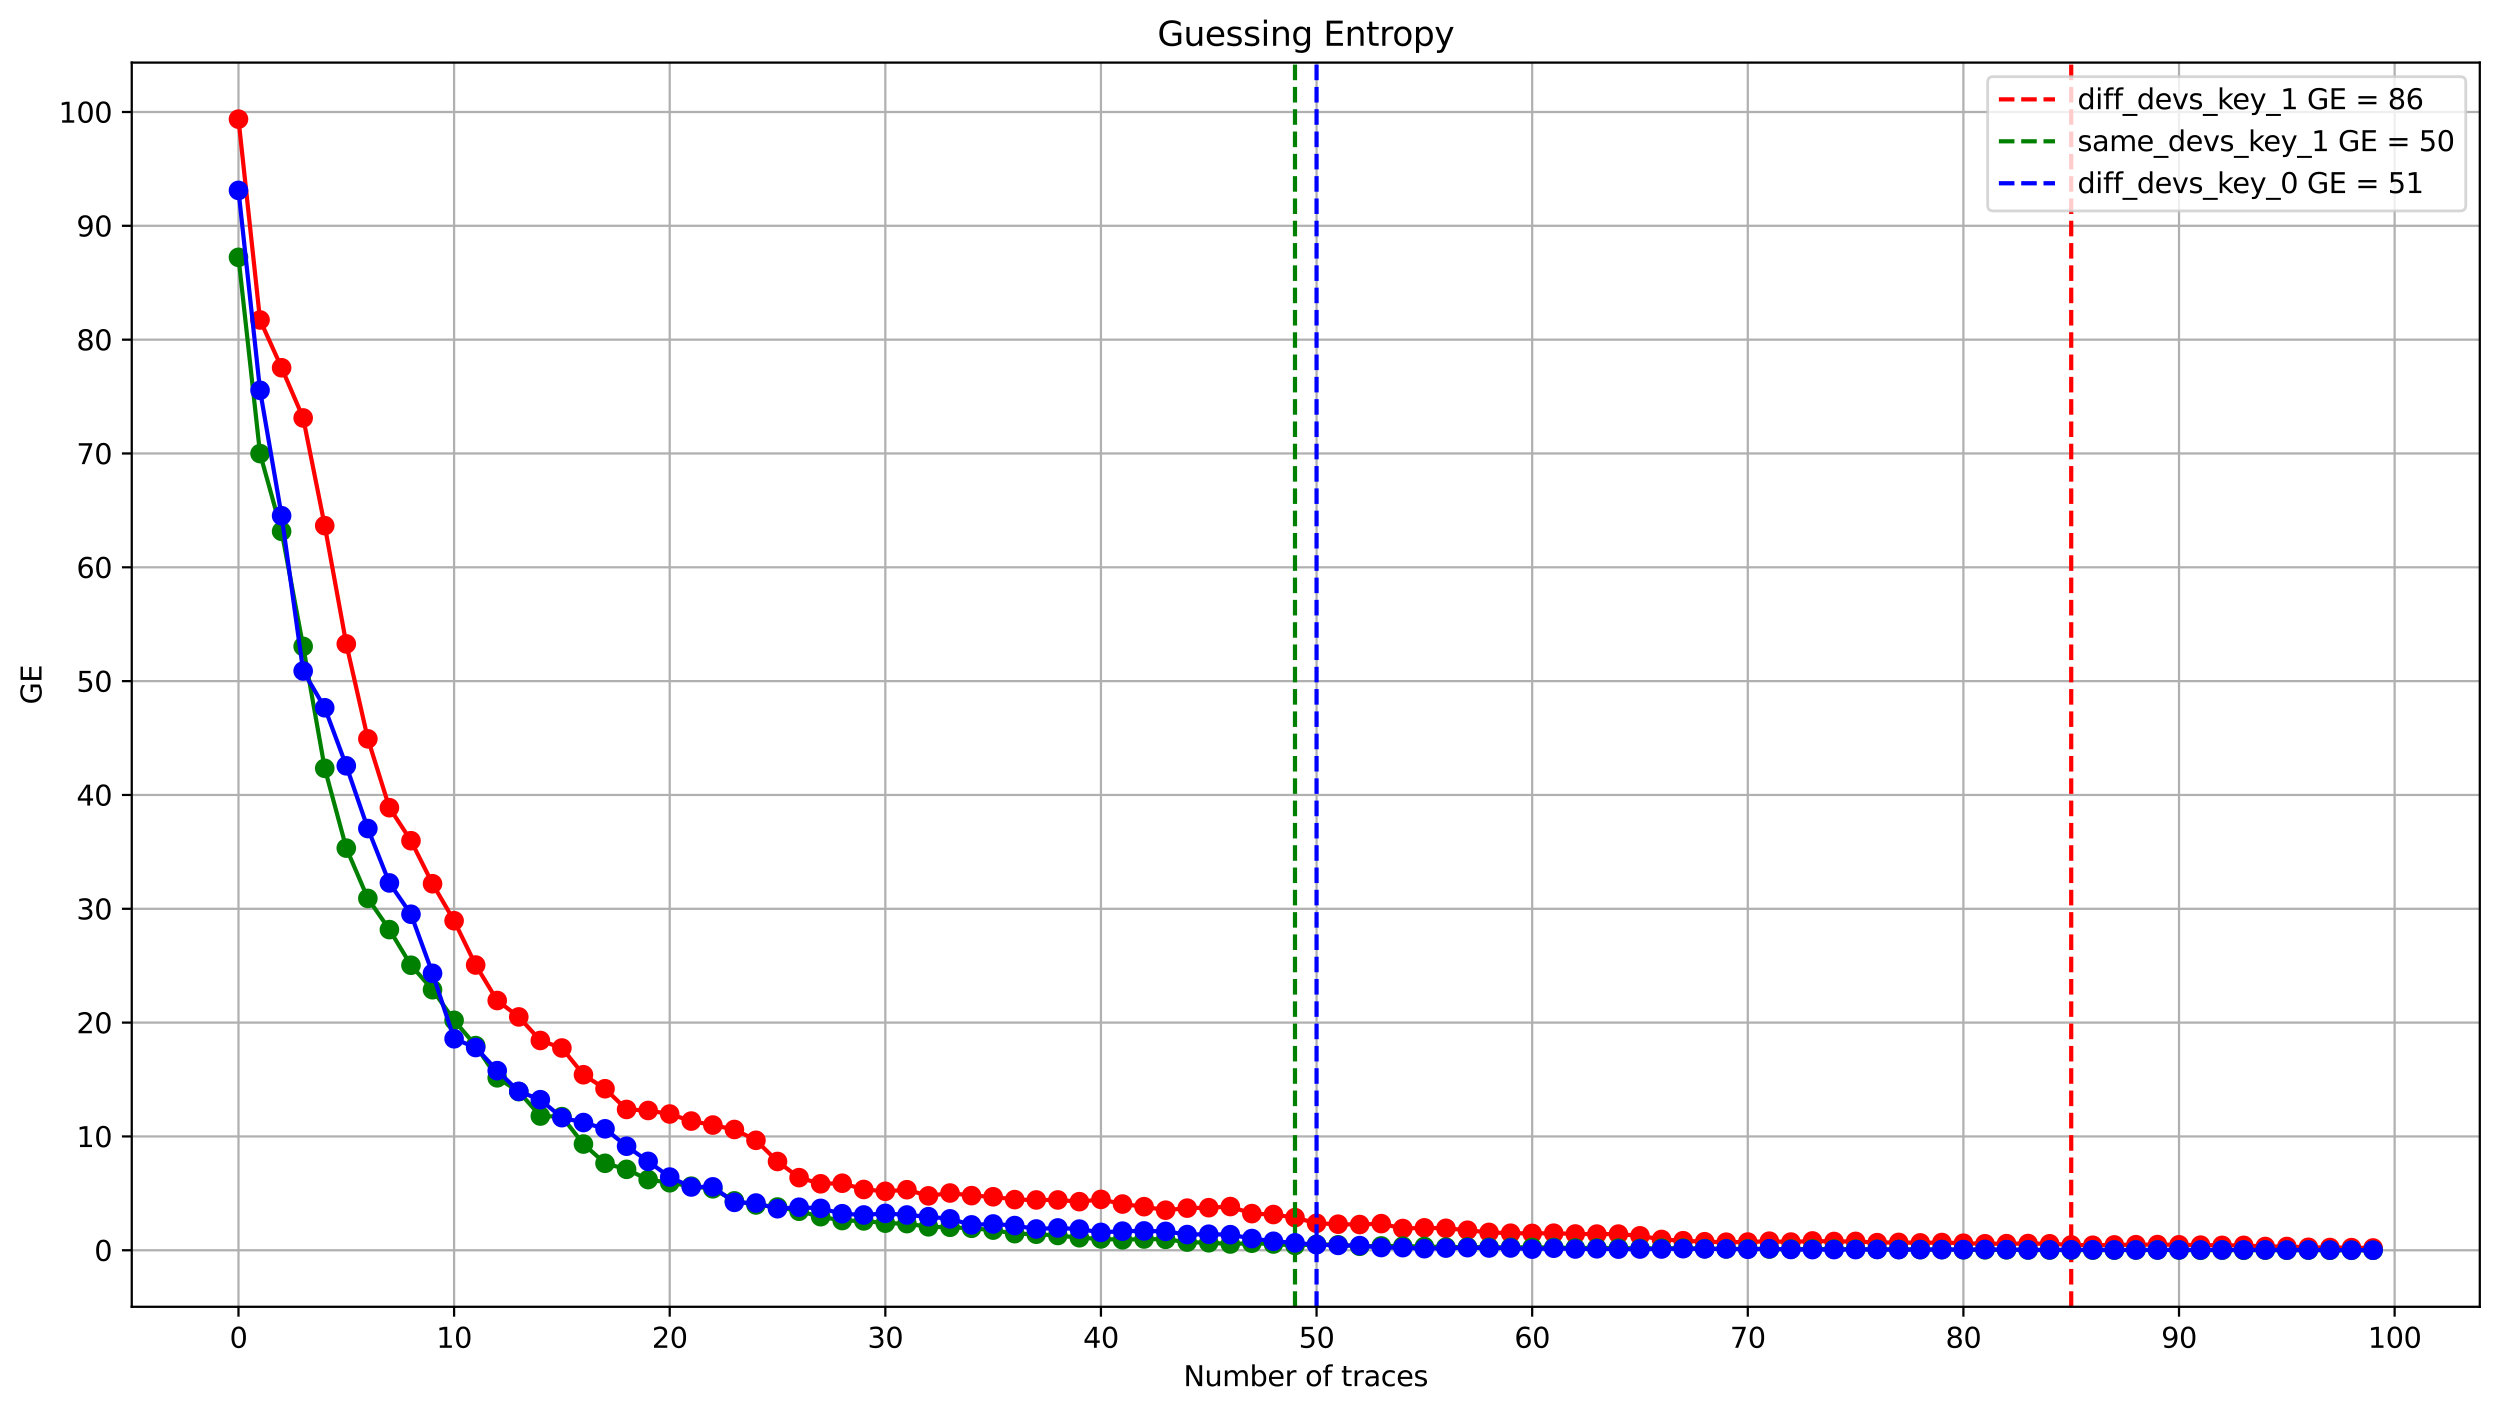 <?xml version="1.0" encoding="utf-8" standalone="no"?>
<!DOCTYPE svg PUBLIC "-//W3C//DTD SVG 1.1//EN"
  "http://www.w3.org/Graphics/SVG/1.1/DTD/svg11.dtd">
<svg xmlns:xlink="http://www.w3.org/1999/xlink" width="891.166pt" height="503.394pt" viewBox="0 0 891.166 503.394" xmlns="http://www.w3.org/2000/svg" version="1.1">
 <defs>
  <style type="text/css">*{stroke-linejoin: round; stroke-linecap: butt}</style>
 </defs>
 <g id="figure_1">
  <g id="patch_1">
   <path d="M 0 503.394 
L 891.166 503.394 
L 891.166 0 
L 0 0 
z
" style="fill: #ffffff"/>
  </g>
  <g id="axes_1">
   <g id="patch_2">
    <path d="M 46.966 465.838 
L 883.966 465.838 
L 883.966 22.318 
L 46.966 22.318 
z
" style="fill: #ffffff"/>
   </g>
   <g id="matplotlib.axis_1">
    <g id="xtick_1">
     <g id="line2d_1">
      <path d="M 85.011 465.838 
L 85.011 22.318 
" clip-path="url(#p595254a35d)" style="fill: none; stroke: #b0b0b0; stroke-width: 0.8; stroke-linecap: square"/>
     </g>
     <g id="line2d_2">
      <defs>
       <path id="me78bb553fe" d="M 0 0 
L 0 3.5 
" style="stroke: #000000; stroke-width: 0.8"/>
      </defs>
      <g>
       <use xlink:href="#me78bb553fe" x="85.011" y="465.838" style="stroke: #000000; stroke-width: 0.8"/>
      </g>
     </g>
     <g id="text_1">
      <!-- 0 -->
      <g transform="translate(81.83 480.437) scale(0.1 -0.1)">
       <defs>
        <path id="DejaVuSans-30" d="M 2034 4250 
Q 1547 4250 1301 3770 
Q 1056 3291 1056 2328 
Q 1056 1369 1301 889 
Q 1547 409 2034 409 
Q 2525 409 2770 889 
Q 3016 1369 3016 2328 
Q 3016 3291 2770 3770 
Q 2525 4250 2034 4250 
z
M 2034 4750 
Q 2819 4750 3233 4129 
Q 3647 3509 3647 2328 
Q 3647 1150 3233 529 
Q 2819 -91 2034 -91 
Q 1250 -91 836 529 
Q 422 1150 422 2328 
Q 422 3509 836 4129 
Q 1250 4750 2034 4750 
z
" transform="scale(0.016)"/>
       </defs>
       <use xlink:href="#DejaVuSans-30"/>
      </g>
     </g>
    </g>
    <g id="xtick_2">
     <g id="line2d_3">
      <path d="M 161.871 465.838 
L 161.871 22.318 
" clip-path="url(#p595254a35d)" style="fill: none; stroke: #b0b0b0; stroke-width: 0.8; stroke-linecap: square"/>
     </g>
     <g id="line2d_4">
      <g>
       <use xlink:href="#me78bb553fe" x="161.871" y="465.838" style="stroke: #000000; stroke-width: 0.8"/>
      </g>
     </g>
     <g id="text_2">
      <!-- 10 -->
      <g transform="translate(155.508 480.437) scale(0.1 -0.1)">
       <defs>
        <path id="DejaVuSans-31" d="M 794 531 
L 1825 531 
L 1825 4091 
L 703 3866 
L 703 4441 
L 1819 4666 
L 2450 4666 
L 2450 531 
L 3481 531 
L 3481 0 
L 794 0 
L 794 531 
z
" transform="scale(0.016)"/>
       </defs>
       <use xlink:href="#DejaVuSans-31"/>
       <use xlink:href="#DejaVuSans-30" x="63.623"/>
      </g>
     </g>
    </g>
    <g id="xtick_3">
     <g id="line2d_5">
      <path d="M 238.73 465.838 
L 238.73 22.318 
" clip-path="url(#p595254a35d)" style="fill: none; stroke: #b0b0b0; stroke-width: 0.8; stroke-linecap: square"/>
     </g>
     <g id="line2d_6">
      <g>
       <use xlink:href="#me78bb553fe" x="238.73" y="465.838" style="stroke: #000000; stroke-width: 0.8"/>
      </g>
     </g>
     <g id="text_3">
      <!-- 20 -->
      <g transform="translate(232.368 480.437) scale(0.1 -0.1)">
       <defs>
        <path id="DejaVuSans-32" d="M 1228 531 
L 3431 531 
L 3431 0 
L 469 0 
L 469 531 
Q 828 903 1448 1529 
Q 2069 2156 2228 2338 
Q 2531 2678 2651 2914 
Q 2772 3150 2772 3378 
Q 2772 3750 2511 3984 
Q 2250 4219 1831 4219 
Q 1534 4219 1204 4116 
Q 875 4013 500 3803 
L 500 4441 
Q 881 4594 1212 4672 
Q 1544 4750 1819 4750 
Q 2544 4750 2975 4387 
Q 3406 4025 3406 3419 
Q 3406 3131 3298 2873 
Q 3191 2616 2906 2266 
Q 2828 2175 2409 1742 
Q 1991 1309 1228 531 
z
" transform="scale(0.016)"/>
       </defs>
       <use xlink:href="#DejaVuSans-32"/>
       <use xlink:href="#DejaVuSans-30" x="63.623"/>
      </g>
     </g>
    </g>
    <g id="xtick_4">
     <g id="line2d_7">
      <path d="M 315.59 465.838 
L 315.59 22.318 
" clip-path="url(#p595254a35d)" style="fill: none; stroke: #b0b0b0; stroke-width: 0.8; stroke-linecap: square"/>
     </g>
     <g id="line2d_8">
      <g>
       <use xlink:href="#me78bb553fe" x="315.59" y="465.838" style="stroke: #000000; stroke-width: 0.8"/>
      </g>
     </g>
     <g id="text_4">
      <!-- 30 -->
      <g transform="translate(309.227 480.437) scale(0.1 -0.1)">
       <defs>
        <path id="DejaVuSans-33" d="M 2597 2516 
Q 3050 2419 3304 2112 
Q 3559 1806 3559 1356 
Q 3559 666 3084 287 
Q 2609 -91 1734 -91 
Q 1441 -91 1130 -33 
Q 819 25 488 141 
L 488 750 
Q 750 597 1062 519 
Q 1375 441 1716 441 
Q 2309 441 2620 675 
Q 2931 909 2931 1356 
Q 2931 1769 2642 2001 
Q 2353 2234 1838 2234 
L 1294 2234 
L 1294 2753 
L 1863 2753 
Q 2328 2753 2575 2939 
Q 2822 3125 2822 3475 
Q 2822 3834 2567 4026 
Q 2313 4219 1838 4219 
Q 1578 4219 1281 4162 
Q 984 4106 628 3988 
L 628 4550 
Q 988 4650 1302 4700 
Q 1616 4750 1894 4750 
Q 2613 4750 3031 4423 
Q 3450 4097 3450 3541 
Q 3450 3153 3228 2886 
Q 3006 2619 2597 2516 
z
" transform="scale(0.016)"/>
       </defs>
       <use xlink:href="#DejaVuSans-33"/>
       <use xlink:href="#DejaVuSans-30" x="63.623"/>
      </g>
     </g>
    </g>
    <g id="xtick_5">
     <g id="line2d_9">
      <path d="M 392.449 465.838 
L 392.449 22.318 
" clip-path="url(#p595254a35d)" style="fill: none; stroke: #b0b0b0; stroke-width: 0.8; stroke-linecap: square"/>
     </g>
     <g id="line2d_10">
      <g>
       <use xlink:href="#me78bb553fe" x="392.449" y="465.838" style="stroke: #000000; stroke-width: 0.8"/>
      </g>
     </g>
     <g id="text_5">
      <!-- 40 -->
      <g transform="translate(386.087 480.437) scale(0.1 -0.1)">
       <defs>
        <path id="DejaVuSans-34" d="M 2419 4116 
L 825 1625 
L 2419 1625 
L 2419 4116 
z
M 2253 4666 
L 3047 4666 
L 3047 1625 
L 3713 1625 
L 3713 1100 
L 3047 1100 
L 3047 0 
L 2419 0 
L 2419 1100 
L 313 1100 
L 313 1709 
L 2253 4666 
z
" transform="scale(0.016)"/>
       </defs>
       <use xlink:href="#DejaVuSans-34"/>
       <use xlink:href="#DejaVuSans-30" x="63.623"/>
      </g>
     </g>
    </g>
    <g id="xtick_6">
     <g id="line2d_11">
      <path d="M 469.309 465.838 
L 469.309 22.318 
" clip-path="url(#p595254a35d)" style="fill: none; stroke: #b0b0b0; stroke-width: 0.8; stroke-linecap: square"/>
     </g>
     <g id="line2d_12">
      <g>
       <use xlink:href="#me78bb553fe" x="469.309" y="465.838" style="stroke: #000000; stroke-width: 0.8"/>
      </g>
     </g>
     <g id="text_6">
      <!-- 50 -->
      <g transform="translate(462.946 480.437) scale(0.1 -0.1)">
       <defs>
        <path id="DejaVuSans-35" d="M 691 4666 
L 3169 4666 
L 3169 4134 
L 1269 4134 
L 1269 2991 
Q 1406 3038 1543 3061 
Q 1681 3084 1819 3084 
Q 2600 3084 3056 2656 
Q 3513 2228 3513 1497 
Q 3513 744 3044 326 
Q 2575 -91 1722 -91 
Q 1428 -91 1123 -41 
Q 819 9 494 109 
L 494 744 
Q 775 591 1075 516 
Q 1375 441 1709 441 
Q 2250 441 2565 725 
Q 2881 1009 2881 1497 
Q 2881 1984 2565 2268 
Q 2250 2553 1709 2553 
Q 1456 2553 1204 2497 
Q 953 2441 691 2322 
L 691 4666 
z
" transform="scale(0.016)"/>
       </defs>
       <use xlink:href="#DejaVuSans-35"/>
       <use xlink:href="#DejaVuSans-30" x="63.623"/>
      </g>
     </g>
    </g>
    <g id="xtick_7">
     <g id="line2d_13">
      <path d="M 546.168 465.838 
L 546.168 22.318 
" clip-path="url(#p595254a35d)" style="fill: none; stroke: #b0b0b0; stroke-width: 0.8; stroke-linecap: square"/>
     </g>
     <g id="line2d_14">
      <g>
       <use xlink:href="#me78bb553fe" x="546.168" y="465.838" style="stroke: #000000; stroke-width: 0.8"/>
      </g>
     </g>
     <g id="text_7">
      <!-- 60 -->
      <g transform="translate(539.806 480.437) scale(0.1 -0.1)">
       <defs>
        <path id="DejaVuSans-36" d="M 2113 2584 
Q 1688 2584 1439 2293 
Q 1191 2003 1191 1497 
Q 1191 994 1439 701 
Q 1688 409 2113 409 
Q 2538 409 2786 701 
Q 3034 994 3034 1497 
Q 3034 2003 2786 2293 
Q 2538 2584 2113 2584 
z
M 3366 4563 
L 3366 3988 
Q 3128 4100 2886 4159 
Q 2644 4219 2406 4219 
Q 1781 4219 1451 3797 
Q 1122 3375 1075 2522 
Q 1259 2794 1537 2939 
Q 1816 3084 2150 3084 
Q 2853 3084 3261 2657 
Q 3669 2231 3669 1497 
Q 3669 778 3244 343 
Q 2819 -91 2113 -91 
Q 1303 -91 875 529 
Q 447 1150 447 2328 
Q 447 3434 972 4092 
Q 1497 4750 2381 4750 
Q 2619 4750 2861 4703 
Q 3103 4656 3366 4563 
z
" transform="scale(0.016)"/>
       </defs>
       <use xlink:href="#DejaVuSans-36"/>
       <use xlink:href="#DejaVuSans-30" x="63.623"/>
      </g>
     </g>
    </g>
    <g id="xtick_8">
     <g id="line2d_15">
      <path d="M 623.028 465.838 
L 623.028 22.318 
" clip-path="url(#p595254a35d)" style="fill: none; stroke: #b0b0b0; stroke-width: 0.8; stroke-linecap: square"/>
     </g>
     <g id="line2d_16">
      <g>
       <use xlink:href="#me78bb553fe" x="623.028" y="465.838" style="stroke: #000000; stroke-width: 0.8"/>
      </g>
     </g>
     <g id="text_8">
      <!-- 70 -->
      <g transform="translate(616.665 480.437) scale(0.1 -0.1)">
       <defs>
        <path id="DejaVuSans-37" d="M 525 4666 
L 3525 4666 
L 3525 4397 
L 1831 0 
L 1172 0 
L 2766 4134 
L 525 4134 
L 525 4666 
z
" transform="scale(0.016)"/>
       </defs>
       <use xlink:href="#DejaVuSans-37"/>
       <use xlink:href="#DejaVuSans-30" x="63.623"/>
      </g>
     </g>
    </g>
    <g id="xtick_9">
     <g id="line2d_17">
      <path d="M 699.887 465.838 
L 699.887 22.318 
" clip-path="url(#p595254a35d)" style="fill: none; stroke: #b0b0b0; stroke-width: 0.8; stroke-linecap: square"/>
     </g>
     <g id="line2d_18">
      <g>
       <use xlink:href="#me78bb553fe" x="699.887" y="465.838" style="stroke: #000000; stroke-width: 0.8"/>
      </g>
     </g>
     <g id="text_9">
      <!-- 80 -->
      <g transform="translate(693.525 480.437) scale(0.1 -0.1)">
       <defs>
        <path id="DejaVuSans-38" d="M 2034 2216 
Q 1584 2216 1326 1975 
Q 1069 1734 1069 1313 
Q 1069 891 1326 650 
Q 1584 409 2034 409 
Q 2484 409 2743 651 
Q 3003 894 3003 1313 
Q 3003 1734 2745 1975 
Q 2488 2216 2034 2216 
z
M 1403 2484 
Q 997 2584 770 2862 
Q 544 3141 544 3541 
Q 544 4100 942 4425 
Q 1341 4750 2034 4750 
Q 2731 4750 3128 4425 
Q 3525 4100 3525 3541 
Q 3525 3141 3298 2862 
Q 3072 2584 2669 2484 
Q 3125 2378 3379 2068 
Q 3634 1759 3634 1313 
Q 3634 634 3220 271 
Q 2806 -91 2034 -91 
Q 1263 -91 848 271 
Q 434 634 434 1313 
Q 434 1759 690 2068 
Q 947 2378 1403 2484 
z
M 1172 3481 
Q 1172 3119 1398 2916 
Q 1625 2713 2034 2713 
Q 2441 2713 2670 2916 
Q 2900 3119 2900 3481 
Q 2900 3844 2670 4047 
Q 2441 4250 2034 4250 
Q 1625 4250 1398 4047 
Q 1172 3844 1172 3481 
z
" transform="scale(0.016)"/>
       </defs>
       <use xlink:href="#DejaVuSans-38"/>
       <use xlink:href="#DejaVuSans-30" x="63.623"/>
      </g>
     </g>
    </g>
    <g id="xtick_10">
     <g id="line2d_19">
      <path d="M 776.747 465.838 
L 776.747 22.318 
" clip-path="url(#p595254a35d)" style="fill: none; stroke: #b0b0b0; stroke-width: 0.8; stroke-linecap: square"/>
     </g>
     <g id="line2d_20">
      <g>
       <use xlink:href="#me78bb553fe" x="776.747" y="465.838" style="stroke: #000000; stroke-width: 0.8"/>
      </g>
     </g>
     <g id="text_10">
      <!-- 90 -->
      <g transform="translate(770.384 480.437) scale(0.1 -0.1)">
       <defs>
        <path id="DejaVuSans-39" d="M 703 97 
L 703 672 
Q 941 559 1184 500 
Q 1428 441 1663 441 
Q 2288 441 2617 861 
Q 2947 1281 2994 2138 
Q 2813 1869 2534 1725 
Q 2256 1581 1919 1581 
Q 1219 1581 811 2004 
Q 403 2428 403 3163 
Q 403 3881 828 4315 
Q 1253 4750 1959 4750 
Q 2769 4750 3195 4129 
Q 3622 3509 3622 2328 
Q 3622 1225 3098 567 
Q 2575 -91 1691 -91 
Q 1453 -91 1209 -44 
Q 966 3 703 97 
z
M 1959 2075 
Q 2384 2075 2632 2365 
Q 2881 2656 2881 3163 
Q 2881 3666 2632 3958 
Q 2384 4250 1959 4250 
Q 1534 4250 1286 3958 
Q 1038 3666 1038 3163 
Q 1038 2656 1286 2365 
Q 1534 2075 1959 2075 
z
" transform="scale(0.016)"/>
       </defs>
       <use xlink:href="#DejaVuSans-39"/>
       <use xlink:href="#DejaVuSans-30" x="63.623"/>
      </g>
     </g>
    </g>
    <g id="xtick_11">
     <g id="line2d_21">
      <path d="M 853.606 465.838 
L 853.606 22.318 
" clip-path="url(#p595254a35d)" style="fill: none; stroke: #b0b0b0; stroke-width: 0.8; stroke-linecap: square"/>
     </g>
     <g id="line2d_22">
      <g>
       <use xlink:href="#me78bb553fe" x="853.606" y="465.838" style="stroke: #000000; stroke-width: 0.8"/>
      </g>
     </g>
     <g id="text_11">
      <!-- 100 -->
      <g transform="translate(844.062 480.437) scale(0.1 -0.1)">
       <use xlink:href="#DejaVuSans-31"/>
       <use xlink:href="#DejaVuSans-30" x="63.623"/>
       <use xlink:href="#DejaVuSans-30" x="127.246"/>
      </g>
     </g>
    </g>
    <g id="text_12">
     <!-- Number of traces -->
     <g transform="translate(421.872 494.115) scale(0.1 -0.1)">
      <defs>
       <path id="DejaVuSans-4e" d="M 628 4666 
L 1478 4666 
L 3547 763 
L 3547 4666 
L 4159 4666 
L 4159 0 
L 3309 0 
L 1241 3903 
L 1241 0 
L 628 0 
L 628 4666 
z
" transform="scale(0.016)"/>
       <path id="DejaVuSans-75" d="M 544 1381 
L 544 3500 
L 1119 3500 
L 1119 1403 
Q 1119 906 1312 657 
Q 1506 409 1894 409 
Q 2359 409 2629 706 
Q 2900 1003 2900 1516 
L 2900 3500 
L 3475 3500 
L 3475 0 
L 2900 0 
L 2900 538 
Q 2691 219 2414 64 
Q 2138 -91 1772 -91 
Q 1169 -91 856 284 
Q 544 659 544 1381 
z
M 1991 3584 
L 1991 3584 
z
" transform="scale(0.016)"/>
       <path id="DejaVuSans-6d" d="M 3328 2828 
Q 3544 3216 3844 3400 
Q 4144 3584 4550 3584 
Q 5097 3584 5394 3201 
Q 5691 2819 5691 2113 
L 5691 0 
L 5113 0 
L 5113 2094 
Q 5113 2597 4934 2840 
Q 4756 3084 4391 3084 
Q 3944 3084 3684 2787 
Q 3425 2491 3425 1978 
L 3425 0 
L 2847 0 
L 2847 2094 
Q 2847 2600 2669 2842 
Q 2491 3084 2119 3084 
Q 1678 3084 1418 2786 
Q 1159 2488 1159 1978 
L 1159 0 
L 581 0 
L 581 3500 
L 1159 3500 
L 1159 2956 
Q 1356 3278 1631 3431 
Q 1906 3584 2284 3584 
Q 2666 3584 2933 3390 
Q 3200 3197 3328 2828 
z
" transform="scale(0.016)"/>
       <path id="DejaVuSans-62" d="M 3116 1747 
Q 3116 2381 2855 2742 
Q 2594 3103 2138 3103 
Q 1681 3103 1420 2742 
Q 1159 2381 1159 1747 
Q 1159 1113 1420 752 
Q 1681 391 2138 391 
Q 2594 391 2855 752 
Q 3116 1113 3116 1747 
z
M 1159 2969 
Q 1341 3281 1617 3432 
Q 1894 3584 2278 3584 
Q 2916 3584 3314 3078 
Q 3713 2572 3713 1747 
Q 3713 922 3314 415 
Q 2916 -91 2278 -91 
Q 1894 -91 1617 61 
Q 1341 213 1159 525 
L 1159 0 
L 581 0 
L 581 4863 
L 1159 4863 
L 1159 2969 
z
" transform="scale(0.016)"/>
       <path id="DejaVuSans-65" d="M 3597 1894 
L 3597 1613 
L 953 1613 
Q 991 1019 1311 708 
Q 1631 397 2203 397 
Q 2534 397 2845 478 
Q 3156 559 3463 722 
L 3463 178 
Q 3153 47 2828 -22 
Q 2503 -91 2169 -91 
Q 1331 -91 842 396 
Q 353 884 353 1716 
Q 353 2575 817 3079 
Q 1281 3584 2069 3584 
Q 2775 3584 3186 3129 
Q 3597 2675 3597 1894 
z
M 3022 2063 
Q 3016 2534 2758 2815 
Q 2500 3097 2075 3097 
Q 1594 3097 1305 2825 
Q 1016 2553 972 2059 
L 3022 2063 
z
" transform="scale(0.016)"/>
       <path id="DejaVuSans-72" d="M 2631 2963 
Q 2534 3019 2420 3045 
Q 2306 3072 2169 3072 
Q 1681 3072 1420 2755 
Q 1159 2438 1159 1844 
L 1159 0 
L 581 0 
L 581 3500 
L 1159 3500 
L 1159 2956 
Q 1341 3275 1631 3429 
Q 1922 3584 2338 3584 
Q 2397 3584 2469 3576 
Q 2541 3569 2628 3553 
L 2631 2963 
z
" transform="scale(0.016)"/>
       <path id="DejaVuSans-20" transform="scale(0.016)"/>
       <path id="DejaVuSans-6f" d="M 1959 3097 
Q 1497 3097 1228 2736 
Q 959 2375 959 1747 
Q 959 1119 1226 758 
Q 1494 397 1959 397 
Q 2419 397 2687 759 
Q 2956 1122 2956 1747 
Q 2956 2369 2687 2733 
Q 2419 3097 1959 3097 
z
M 1959 3584 
Q 2709 3584 3137 3096 
Q 3566 2609 3566 1747 
Q 3566 888 3137 398 
Q 2709 -91 1959 -91 
Q 1206 -91 779 398 
Q 353 888 353 1747 
Q 353 2609 779 3096 
Q 1206 3584 1959 3584 
z
" transform="scale(0.016)"/>
       <path id="DejaVuSans-66" d="M 2375 4863 
L 2375 4384 
L 1825 4384 
Q 1516 4384 1395 4259 
Q 1275 4134 1275 3809 
L 1275 3500 
L 2222 3500 
L 2222 3053 
L 1275 3053 
L 1275 0 
L 697 0 
L 697 3053 
L 147 3053 
L 147 3500 
L 697 3500 
L 697 3744 
Q 697 4328 969 4595 
Q 1241 4863 1831 4863 
L 2375 4863 
z
" transform="scale(0.016)"/>
       <path id="DejaVuSans-74" d="M 1172 4494 
L 1172 3500 
L 2356 3500 
L 2356 3053 
L 1172 3053 
L 1172 1153 
Q 1172 725 1289 603 
Q 1406 481 1766 481 
L 2356 481 
L 2356 0 
L 1766 0 
Q 1100 0 847 248 
Q 594 497 594 1153 
L 594 3053 
L 172 3053 
L 172 3500 
L 594 3500 
L 594 4494 
L 1172 4494 
z
" transform="scale(0.016)"/>
       <path id="DejaVuSans-61" d="M 2194 1759 
Q 1497 1759 1228 1600 
Q 959 1441 959 1056 
Q 959 750 1161 570 
Q 1363 391 1709 391 
Q 2188 391 2477 730 
Q 2766 1069 2766 1631 
L 2766 1759 
L 2194 1759 
z
M 3341 1997 
L 3341 0 
L 2766 0 
L 2766 531 
Q 2569 213 2275 61 
Q 1981 -91 1556 -91 
Q 1019 -91 701 211 
Q 384 513 384 1019 
Q 384 1609 779 1909 
Q 1175 2209 1959 2209 
L 2766 2209 
L 2766 2266 
Q 2766 2663 2505 2880 
Q 2244 3097 1772 3097 
Q 1472 3097 1187 3025 
Q 903 2953 641 2809 
L 641 3341 
Q 956 3463 1253 3523 
Q 1550 3584 1831 3584 
Q 2591 3584 2966 3190 
Q 3341 2797 3341 1997 
z
" transform="scale(0.016)"/>
       <path id="DejaVuSans-63" d="M 3122 3366 
L 3122 2828 
Q 2878 2963 2633 3030 
Q 2388 3097 2138 3097 
Q 1578 3097 1268 2742 
Q 959 2388 959 1747 
Q 959 1106 1268 751 
Q 1578 397 2138 397 
Q 2388 397 2633 464 
Q 2878 531 3122 666 
L 3122 134 
Q 2881 22 2623 -34 
Q 2366 -91 2075 -91 
Q 1284 -91 818 406 
Q 353 903 353 1747 
Q 353 2603 823 3093 
Q 1294 3584 2113 3584 
Q 2378 3584 2631 3529 
Q 2884 3475 3122 3366 
z
" transform="scale(0.016)"/>
       <path id="DejaVuSans-73" d="M 2834 3397 
L 2834 2853 
Q 2591 2978 2328 3040 
Q 2066 3103 1784 3103 
Q 1356 3103 1142 2972 
Q 928 2841 928 2578 
Q 928 2378 1081 2264 
Q 1234 2150 1697 2047 
L 1894 2003 
Q 2506 1872 2764 1633 
Q 3022 1394 3022 966 
Q 3022 478 2636 193 
Q 2250 -91 1575 -91 
Q 1294 -91 989 -36 
Q 684 19 347 128 
L 347 722 
Q 666 556 975 473 
Q 1284 391 1588 391 
Q 1994 391 2212 530 
Q 2431 669 2431 922 
Q 2431 1156 2273 1281 
Q 2116 1406 1581 1522 
L 1381 1569 
Q 847 1681 609 1914 
Q 372 2147 372 2553 
Q 372 3047 722 3315 
Q 1072 3584 1716 3584 
Q 2034 3584 2315 3537 
Q 2597 3491 2834 3397 
z
" transform="scale(0.016)"/>
      </defs>
      <use xlink:href="#DejaVuSans-4e"/>
      <use xlink:href="#DejaVuSans-75" x="74.805"/>
      <use xlink:href="#DejaVuSans-6d" x="138.184"/>
      <use xlink:href="#DejaVuSans-62" x="235.596"/>
      <use xlink:href="#DejaVuSans-65" x="299.072"/>
      <use xlink:href="#DejaVuSans-72" x="360.596"/>
      <use xlink:href="#DejaVuSans-20" x="401.709"/>
      <use xlink:href="#DejaVuSans-6f" x="433.496"/>
      <use xlink:href="#DejaVuSans-66" x="494.678"/>
      <use xlink:href="#DejaVuSans-20" x="529.883"/>
      <use xlink:href="#DejaVuSans-74" x="561.67"/>
      <use xlink:href="#DejaVuSans-72" x="600.879"/>
      <use xlink:href="#DejaVuSans-61" x="641.992"/>
      <use xlink:href="#DejaVuSans-63" x="703.271"/>
      <use xlink:href="#DejaVuSans-65" x="758.252"/>
      <use xlink:href="#DejaVuSans-73" x="819.775"/>
     </g>
    </g>
   </g>
   <g id="matplotlib.axis_2">
    <g id="ytick_1">
     <g id="line2d_23">
      <path d="M 46.966 445.678 
L 883.966 445.678 
" clip-path="url(#p595254a35d)" style="fill: none; stroke: #b0b0b0; stroke-width: 0.8; stroke-linecap: square"/>
     </g>
     <g id="line2d_24">
      <defs>
       <path id="m4cef872afd" d="M 0 0 
L -3.5 0 
" style="stroke: #000000; stroke-width: 0.8"/>
      </defs>
      <g>
       <use xlink:href="#m4cef872afd" x="46.966" y="445.678" style="stroke: #000000; stroke-width: 0.8"/>
      </g>
     </g>
     <g id="text_13">
      <!-- 0 -->
      <g transform="translate(33.603 449.477) scale(0.1 -0.1)">
       <use xlink:href="#DejaVuSans-30"/>
      </g>
     </g>
    </g>
    <g id="ytick_2">
     <g id="line2d_25">
      <path d="M 46.966 405.102 
L 883.966 405.102 
" clip-path="url(#p595254a35d)" style="fill: none; stroke: #b0b0b0; stroke-width: 0.8; stroke-linecap: square"/>
     </g>
     <g id="line2d_26">
      <g>
       <use xlink:href="#m4cef872afd" x="46.966" y="405.102" style="stroke: #000000; stroke-width: 0.8"/>
      </g>
     </g>
     <g id="text_14">
      <!-- 10 -->
      <g transform="translate(27.241 408.902) scale(0.1 -0.1)">
       <use xlink:href="#DejaVuSans-31"/>
       <use xlink:href="#DejaVuSans-30" x="63.623"/>
      </g>
     </g>
    </g>
    <g id="ytick_3">
     <g id="line2d_27">
      <path d="M 46.966 364.527 
L 883.966 364.527 
" clip-path="url(#p595254a35d)" style="fill: none; stroke: #b0b0b0; stroke-width: 0.8; stroke-linecap: square"/>
     </g>
     <g id="line2d_28">
      <g>
       <use xlink:href="#m4cef872afd" x="46.966" y="364.527" style="stroke: #000000; stroke-width: 0.8"/>
      </g>
     </g>
     <g id="text_15">
      <!-- 20 -->
      <g transform="translate(27.241 368.326) scale(0.1 -0.1)">
       <use xlink:href="#DejaVuSans-32"/>
       <use xlink:href="#DejaVuSans-30" x="63.623"/>
      </g>
     </g>
    </g>
    <g id="ytick_4">
     <g id="line2d_29">
      <path d="M 46.966 323.951 
L 883.966 323.951 
" clip-path="url(#p595254a35d)" style="fill: none; stroke: #b0b0b0; stroke-width: 0.8; stroke-linecap: square"/>
     </g>
     <g id="line2d_30">
      <g>
       <use xlink:href="#m4cef872afd" x="46.966" y="323.951" style="stroke: #000000; stroke-width: 0.8"/>
      </g>
     </g>
     <g id="text_16">
      <!-- 30 -->
      <g transform="translate(27.241 327.75) scale(0.1 -0.1)">
       <use xlink:href="#DejaVuSans-33"/>
       <use xlink:href="#DejaVuSans-30" x="63.623"/>
      </g>
     </g>
    </g>
    <g id="ytick_5">
     <g id="line2d_31">
      <path d="M 46.966 283.376 
L 883.966 283.376 
" clip-path="url(#p595254a35d)" style="fill: none; stroke: #b0b0b0; stroke-width: 0.8; stroke-linecap: square"/>
     </g>
     <g id="line2d_32">
      <g>
       <use xlink:href="#m4cef872afd" x="46.966" y="283.376" style="stroke: #000000; stroke-width: 0.8"/>
      </g>
     </g>
     <g id="text_17">
      <!-- 40 -->
      <g transform="translate(27.241 287.175) scale(0.1 -0.1)">
       <use xlink:href="#DejaVuSans-34"/>
       <use xlink:href="#DejaVuSans-30" x="63.623"/>
      </g>
     </g>
    </g>
    <g id="ytick_6">
     <g id="line2d_33">
      <path d="M 46.966 242.8 
L 883.966 242.8 
" clip-path="url(#p595254a35d)" style="fill: none; stroke: #b0b0b0; stroke-width: 0.8; stroke-linecap: square"/>
     </g>
     <g id="line2d_34">
      <g>
       <use xlink:href="#m4cef872afd" x="46.966" y="242.8" style="stroke: #000000; stroke-width: 0.8"/>
      </g>
     </g>
     <g id="text_18">
      <!-- 50 -->
      <g transform="translate(27.241 246.599) scale(0.1 -0.1)">
       <use xlink:href="#DejaVuSans-35"/>
       <use xlink:href="#DejaVuSans-30" x="63.623"/>
      </g>
     </g>
    </g>
    <g id="ytick_7">
     <g id="line2d_35">
      <path d="M 46.966 202.224 
L 883.966 202.224 
" clip-path="url(#p595254a35d)" style="fill: none; stroke: #b0b0b0; stroke-width: 0.8; stroke-linecap: square"/>
     </g>
     <g id="line2d_36">
      <g>
       <use xlink:href="#m4cef872afd" x="46.966" y="202.224" style="stroke: #000000; stroke-width: 0.8"/>
      </g>
     </g>
     <g id="text_19">
      <!-- 60 -->
      <g transform="translate(27.241 206.024) scale(0.1 -0.1)">
       <use xlink:href="#DejaVuSans-36"/>
       <use xlink:href="#DejaVuSans-30" x="63.623"/>
      </g>
     </g>
    </g>
    <g id="ytick_8">
     <g id="line2d_37">
      <path d="M 46.966 161.649 
L 883.966 161.649 
" clip-path="url(#p595254a35d)" style="fill: none; stroke: #b0b0b0; stroke-width: 0.8; stroke-linecap: square"/>
     </g>
     <g id="line2d_38">
      <g>
       <use xlink:href="#m4cef872afd" x="46.966" y="161.649" style="stroke: #000000; stroke-width: 0.8"/>
      </g>
     </g>
     <g id="text_20">
      <!-- 70 -->
      <g transform="translate(27.241 165.448) scale(0.1 -0.1)">
       <use xlink:href="#DejaVuSans-37"/>
       <use xlink:href="#DejaVuSans-30" x="63.623"/>
      </g>
     </g>
    </g>
    <g id="ytick_9">
     <g id="line2d_39">
      <path d="M 46.966 121.073 
L 883.966 121.073 
" clip-path="url(#p595254a35d)" style="fill: none; stroke: #b0b0b0; stroke-width: 0.8; stroke-linecap: square"/>
     </g>
     <g id="line2d_40">
      <g>
       <use xlink:href="#m4cef872afd" x="46.966" y="121.073" style="stroke: #000000; stroke-width: 0.8"/>
      </g>
     </g>
     <g id="text_21">
      <!-- 80 -->
      <g transform="translate(27.241 124.872) scale(0.1 -0.1)">
       <use xlink:href="#DejaVuSans-38"/>
       <use xlink:href="#DejaVuSans-30" x="63.623"/>
      </g>
     </g>
    </g>
    <g id="ytick_10">
     <g id="line2d_41">
      <path d="M 46.966 80.497 
L 883.966 80.497 
" clip-path="url(#p595254a35d)" style="fill: none; stroke: #b0b0b0; stroke-width: 0.8; stroke-linecap: square"/>
     </g>
     <g id="line2d_42">
      <g>
       <use xlink:href="#m4cef872afd" x="46.966" y="80.497" style="stroke: #000000; stroke-width: 0.8"/>
      </g>
     </g>
     <g id="text_22">
      <!-- 90 -->
      <g transform="translate(27.241 84.297) scale(0.1 -0.1)">
       <use xlink:href="#DejaVuSans-39"/>
       <use xlink:href="#DejaVuSans-30" x="63.623"/>
      </g>
     </g>
    </g>
    <g id="ytick_11">
     <g id="line2d_43">
      <path d="M 46.966 39.922 
L 883.966 39.922 
" clip-path="url(#p595254a35d)" style="fill: none; stroke: #b0b0b0; stroke-width: 0.8; stroke-linecap: square"/>
     </g>
     <g id="line2d_44">
      <g>
       <use xlink:href="#m4cef872afd" x="46.966" y="39.922" style="stroke: #000000; stroke-width: 0.8"/>
      </g>
     </g>
     <g id="text_23">
      <!-- 100 -->
      <g transform="translate(20.878 43.721) scale(0.1 -0.1)">
       <use xlink:href="#DejaVuSans-31"/>
       <use xlink:href="#DejaVuSans-30" x="63.623"/>
       <use xlink:href="#DejaVuSans-30" x="127.246"/>
      </g>
     </g>
    </g>
    <g id="text_24">
     <!-- GE -->
     <g transform="translate(14.798 251.112) rotate(-90) scale(0.1 -0.1)">
      <defs>
       <path id="DejaVuSans-47" d="M 3809 666 
L 3809 1919 
L 2778 1919 
L 2778 2438 
L 4434 2438 
L 4434 434 
Q 4069 175 3628 42 
Q 3188 -91 2688 -91 
Q 1594 -91 976 548 
Q 359 1188 359 2328 
Q 359 3472 976 4111 
Q 1594 4750 2688 4750 
Q 3144 4750 3555 4637 
Q 3966 4525 4313 4306 
L 4313 3634 
Q 3963 3931 3569 4081 
Q 3175 4231 2741 4231 
Q 1884 4231 1454 3753 
Q 1025 3275 1025 2328 
Q 1025 1384 1454 906 
Q 1884 428 2741 428 
Q 3075 428 3337 486 
Q 3600 544 3809 666 
z
" transform="scale(0.016)"/>
       <path id="DejaVuSans-45" d="M 628 4666 
L 3578 4666 
L 3578 4134 
L 1259 4134 
L 1259 2753 
L 3481 2753 
L 3481 2222 
L 1259 2222 
L 1259 531 
L 3634 531 
L 3634 0 
L 628 0 
L 628 4666 
z
" transform="scale(0.016)"/>
      </defs>
      <use xlink:href="#DejaVuSans-47"/>
      <use xlink:href="#DejaVuSans-45" x="77.49"/>
     </g>
    </g>
   </g>
   <g id="line2d_45">
    <path d="M 738.317 465.838 
L 738.317 22.318 
" clip-path="url(#p595254a35d)" style="fill: none; stroke-dasharray: 5.55,2.4; stroke-dashoffset: 0; stroke: #ff0000; stroke-width: 1.5"/>
   </g>
   <g id="line2d_46">
    <path d="M 85.011 42.478 
L 92.697 114.054 
L 100.383 131.095 
L 108.069 148.989 
L 115.755 187.374 
L 123.441 229.532 
L 131.127 263.372 
L 138.813 287.92 
L 146.499 299.687 
L 154.185 315.025 
L 161.871 328.212 
L 169.557 343.996 
L 177.242 356.655 
L 184.928 362.498 
L 192.614 370.897 
L 200.3 373.575 
L 207.986 383.111 
L 215.672 388.101 
L 223.358 395.486 
L 231.044 395.851 
L 238.73 397.109 
L 246.416 399.625 
L 254.102 401.045 
L 261.788 402.627 
L 269.474 406.482 
L 277.16 414.029 
L 284.846 419.791 
L 292.532 421.982 
L 300.218 421.779 
L 307.904 424.011 
L 315.59 424.66 
L 323.276 424.092 
L 330.961 426.283 
L 338.647 425.269 
L 346.333 426.202 
L 354.019 426.608 
L 361.705 427.622 
L 369.391 427.744 
L 377.077 427.744 
L 384.763 428.352 
L 392.449 427.541 
L 400.135 429.204 
L 407.821 430.138 
L 415.507 431.396 
L 423.193 430.665 
L 430.879 430.503 
L 438.565 430.097 
L 446.251 432.613 
L 453.937 432.937 
L 461.623 434.033 
L 469.309 436.062 
L 476.995 436.386 
L 484.681 436.508 
L 492.366 436.183 
L 500.052 437.928 
L 507.738 437.685 
L 515.424 437.847 
L 523.11 438.537 
L 530.796 439.308 
L 538.482 439.592 
L 546.168 439.673 
L 553.854 439.592 
L 561.54 439.876 
L 569.226 439.916 
L 576.912 439.916 
L 584.598 440.525 
L 592.284 441.823 
L 599.97 442.27 
L 607.656 442.635 
L 615.342 442.797 
L 623.028 442.757 
L 630.714 442.432 
L 638.4 442.757 
L 646.085 442.351 
L 653.771 442.554 
L 661.457 442.513 
L 669.143 442.96 
L 676.829 442.878 
L 684.515 443.041 
L 692.201 442.919 
L 699.887 443.162 
L 707.573 443.365 
L 715.259 443.325 
L 722.945 443.284 
L 730.631 443.365 
L 738.317 443.771 
L 746.003 443.893 
L 753.689 443.771 
L 761.375 443.69 
L 769.061 443.649 
L 776.747 443.73 
L 784.433 443.852 
L 792.119 443.933 
L 799.804 443.933 
L 807.49 444.339 
L 815.176 444.339 
L 822.862 444.623 
L 830.548 444.704 
L 838.234 444.745 
L 845.92 444.867 
" clip-path="url(#p595254a35d)" style="fill: none; stroke: #ff0000; stroke-width: 1.5; stroke-linecap: square"/>
    <defs>
     <path id="m9a1f63042e" d="M 0 3 
C 0.796 3 1.559 2.684 2.121 2.121 
C 2.684 1.559 3 0.796 3 0 
C 3 -0.796 2.684 -1.559 2.121 -2.121 
C 1.559 -2.684 0.796 -3 0 -3 
C -0.796 -3 -1.559 -2.684 -2.121 -2.121 
C -2.684 -1.559 -3 -0.796 -3 0 
C -3 0.796 -2.684 1.559 -2.121 2.121 
C -1.559 2.684 -0.796 3 0 3 
z
" style="stroke: #ff0000"/>
    </defs>
    <g clip-path="url(#p595254a35d)">
     <use xlink:href="#m9a1f63042e" x="85.011" y="42.478" style="fill: #ff0000; stroke: #ff0000"/>
     <use xlink:href="#m9a1f63042e" x="92.697" y="114.054" style="fill: #ff0000; stroke: #ff0000"/>
     <use xlink:href="#m9a1f63042e" x="100.383" y="131.095" style="fill: #ff0000; stroke: #ff0000"/>
     <use xlink:href="#m9a1f63042e" x="108.069" y="148.989" style="fill: #ff0000; stroke: #ff0000"/>
     <use xlink:href="#m9a1f63042e" x="115.755" y="187.374" style="fill: #ff0000; stroke: #ff0000"/>
     <use xlink:href="#m9a1f63042e" x="123.441" y="229.532" style="fill: #ff0000; stroke: #ff0000"/>
     <use xlink:href="#m9a1f63042e" x="131.127" y="263.372" style="fill: #ff0000; stroke: #ff0000"/>
     <use xlink:href="#m9a1f63042e" x="138.813" y="287.92" style="fill: #ff0000; stroke: #ff0000"/>
     <use xlink:href="#m9a1f63042e" x="146.499" y="299.687" style="fill: #ff0000; stroke: #ff0000"/>
     <use xlink:href="#m9a1f63042e" x="154.185" y="315.025" style="fill: #ff0000; stroke: #ff0000"/>
     <use xlink:href="#m9a1f63042e" x="161.871" y="328.212" style="fill: #ff0000; stroke: #ff0000"/>
     <use xlink:href="#m9a1f63042e" x="169.557" y="343.996" style="fill: #ff0000; stroke: #ff0000"/>
     <use xlink:href="#m9a1f63042e" x="177.242" y="356.655" style="fill: #ff0000; stroke: #ff0000"/>
     <use xlink:href="#m9a1f63042e" x="184.928" y="362.498" style="fill: #ff0000; stroke: #ff0000"/>
     <use xlink:href="#m9a1f63042e" x="192.614" y="370.897" style="fill: #ff0000; stroke: #ff0000"/>
     <use xlink:href="#m9a1f63042e" x="200.3" y="373.575" style="fill: #ff0000; stroke: #ff0000"/>
     <use xlink:href="#m9a1f63042e" x="207.986" y="383.111" style="fill: #ff0000; stroke: #ff0000"/>
     <use xlink:href="#m9a1f63042e" x="215.672" y="388.101" style="fill: #ff0000; stroke: #ff0000"/>
     <use xlink:href="#m9a1f63042e" x="223.358" y="395.486" style="fill: #ff0000; stroke: #ff0000"/>
     <use xlink:href="#m9a1f63042e" x="231.044" y="395.851" style="fill: #ff0000; stroke: #ff0000"/>
     <use xlink:href="#m9a1f63042e" x="238.73" y="397.109" style="fill: #ff0000; stroke: #ff0000"/>
     <use xlink:href="#m9a1f63042e" x="246.416" y="399.625" style="fill: #ff0000; stroke: #ff0000"/>
     <use xlink:href="#m9a1f63042e" x="254.102" y="401.045" style="fill: #ff0000; stroke: #ff0000"/>
     <use xlink:href="#m9a1f63042e" x="261.788" y="402.627" style="fill: #ff0000; stroke: #ff0000"/>
     <use xlink:href="#m9a1f63042e" x="269.474" y="406.482" style="fill: #ff0000; stroke: #ff0000"/>
     <use xlink:href="#m9a1f63042e" x="277.16" y="414.029" style="fill: #ff0000; stroke: #ff0000"/>
     <use xlink:href="#m9a1f63042e" x="284.846" y="419.791" style="fill: #ff0000; stroke: #ff0000"/>
     <use xlink:href="#m9a1f63042e" x="292.532" y="421.982" style="fill: #ff0000; stroke: #ff0000"/>
     <use xlink:href="#m9a1f63042e" x="300.218" y="421.779" style="fill: #ff0000; stroke: #ff0000"/>
     <use xlink:href="#m9a1f63042e" x="307.904" y="424.011" style="fill: #ff0000; stroke: #ff0000"/>
     <use xlink:href="#m9a1f63042e" x="315.59" y="424.66" style="fill: #ff0000; stroke: #ff0000"/>
     <use xlink:href="#m9a1f63042e" x="323.276" y="424.092" style="fill: #ff0000; stroke: #ff0000"/>
     <use xlink:href="#m9a1f63042e" x="330.961" y="426.283" style="fill: #ff0000; stroke: #ff0000"/>
     <use xlink:href="#m9a1f63042e" x="338.647" y="425.269" style="fill: #ff0000; stroke: #ff0000"/>
     <use xlink:href="#m9a1f63042e" x="346.333" y="426.202" style="fill: #ff0000; stroke: #ff0000"/>
     <use xlink:href="#m9a1f63042e" x="354.019" y="426.608" style="fill: #ff0000; stroke: #ff0000"/>
     <use xlink:href="#m9a1f63042e" x="361.705" y="427.622" style="fill: #ff0000; stroke: #ff0000"/>
     <use xlink:href="#m9a1f63042e" x="369.391" y="427.744" style="fill: #ff0000; stroke: #ff0000"/>
     <use xlink:href="#m9a1f63042e" x="377.077" y="427.744" style="fill: #ff0000; stroke: #ff0000"/>
     <use xlink:href="#m9a1f63042e" x="384.763" y="428.352" style="fill: #ff0000; stroke: #ff0000"/>
     <use xlink:href="#m9a1f63042e" x="392.449" y="427.541" style="fill: #ff0000; stroke: #ff0000"/>
     <use xlink:href="#m9a1f63042e" x="400.135" y="429.204" style="fill: #ff0000; stroke: #ff0000"/>
     <use xlink:href="#m9a1f63042e" x="407.821" y="430.138" style="fill: #ff0000; stroke: #ff0000"/>
     <use xlink:href="#m9a1f63042e" x="415.507" y="431.396" style="fill: #ff0000; stroke: #ff0000"/>
     <use xlink:href="#m9a1f63042e" x="423.193" y="430.665" style="fill: #ff0000; stroke: #ff0000"/>
     <use xlink:href="#m9a1f63042e" x="430.879" y="430.503" style="fill: #ff0000; stroke: #ff0000"/>
     <use xlink:href="#m9a1f63042e" x="438.565" y="430.097" style="fill: #ff0000; stroke: #ff0000"/>
     <use xlink:href="#m9a1f63042e" x="446.251" y="432.613" style="fill: #ff0000; stroke: #ff0000"/>
     <use xlink:href="#m9a1f63042e" x="453.937" y="432.937" style="fill: #ff0000; stroke: #ff0000"/>
     <use xlink:href="#m9a1f63042e" x="461.623" y="434.033" style="fill: #ff0000; stroke: #ff0000"/>
     <use xlink:href="#m9a1f63042e" x="469.309" y="436.062" style="fill: #ff0000; stroke: #ff0000"/>
     <use xlink:href="#m9a1f63042e" x="476.995" y="436.386" style="fill: #ff0000; stroke: #ff0000"/>
     <use xlink:href="#m9a1f63042e" x="484.681" y="436.508" style="fill: #ff0000; stroke: #ff0000"/>
     <use xlink:href="#m9a1f63042e" x="492.366" y="436.183" style="fill: #ff0000; stroke: #ff0000"/>
     <use xlink:href="#m9a1f63042e" x="500.052" y="437.928" style="fill: #ff0000; stroke: #ff0000"/>
     <use xlink:href="#m9a1f63042e" x="507.738" y="437.685" style="fill: #ff0000; stroke: #ff0000"/>
     <use xlink:href="#m9a1f63042e" x="515.424" y="437.847" style="fill: #ff0000; stroke: #ff0000"/>
     <use xlink:href="#m9a1f63042e" x="523.11" y="438.537" style="fill: #ff0000; stroke: #ff0000"/>
     <use xlink:href="#m9a1f63042e" x="530.796" y="439.308" style="fill: #ff0000; stroke: #ff0000"/>
     <use xlink:href="#m9a1f63042e" x="538.482" y="439.592" style="fill: #ff0000; stroke: #ff0000"/>
     <use xlink:href="#m9a1f63042e" x="546.168" y="439.673" style="fill: #ff0000; stroke: #ff0000"/>
     <use xlink:href="#m9a1f63042e" x="553.854" y="439.592" style="fill: #ff0000; stroke: #ff0000"/>
     <use xlink:href="#m9a1f63042e" x="561.54" y="439.876" style="fill: #ff0000; stroke: #ff0000"/>
     <use xlink:href="#m9a1f63042e" x="569.226" y="439.916" style="fill: #ff0000; stroke: #ff0000"/>
     <use xlink:href="#m9a1f63042e" x="576.912" y="439.916" style="fill: #ff0000; stroke: #ff0000"/>
     <use xlink:href="#m9a1f63042e" x="584.598" y="440.525" style="fill: #ff0000; stroke: #ff0000"/>
     <use xlink:href="#m9a1f63042e" x="592.284" y="441.823" style="fill: #ff0000; stroke: #ff0000"/>
     <use xlink:href="#m9a1f63042e" x="599.97" y="442.27" style="fill: #ff0000; stroke: #ff0000"/>
     <use xlink:href="#m9a1f63042e" x="607.656" y="442.635" style="fill: #ff0000; stroke: #ff0000"/>
     <use xlink:href="#m9a1f63042e" x="615.342" y="442.797" style="fill: #ff0000; stroke: #ff0000"/>
     <use xlink:href="#m9a1f63042e" x="623.028" y="442.757" style="fill: #ff0000; stroke: #ff0000"/>
     <use xlink:href="#m9a1f63042e" x="630.714" y="442.432" style="fill: #ff0000; stroke: #ff0000"/>
     <use xlink:href="#m9a1f63042e" x="638.4" y="442.757" style="fill: #ff0000; stroke: #ff0000"/>
     <use xlink:href="#m9a1f63042e" x="646.085" y="442.351" style="fill: #ff0000; stroke: #ff0000"/>
     <use xlink:href="#m9a1f63042e" x="653.771" y="442.554" style="fill: #ff0000; stroke: #ff0000"/>
     <use xlink:href="#m9a1f63042e" x="661.457" y="442.513" style="fill: #ff0000; stroke: #ff0000"/>
     <use xlink:href="#m9a1f63042e" x="669.143" y="442.96" style="fill: #ff0000; stroke: #ff0000"/>
     <use xlink:href="#m9a1f63042e" x="676.829" y="442.878" style="fill: #ff0000; stroke: #ff0000"/>
     <use xlink:href="#m9a1f63042e" x="684.515" y="443.041" style="fill: #ff0000; stroke: #ff0000"/>
     <use xlink:href="#m9a1f63042e" x="692.201" y="442.919" style="fill: #ff0000; stroke: #ff0000"/>
     <use xlink:href="#m9a1f63042e" x="699.887" y="443.162" style="fill: #ff0000; stroke: #ff0000"/>
     <use xlink:href="#m9a1f63042e" x="707.573" y="443.365" style="fill: #ff0000; stroke: #ff0000"/>
     <use xlink:href="#m9a1f63042e" x="715.259" y="443.325" style="fill: #ff0000; stroke: #ff0000"/>
     <use xlink:href="#m9a1f63042e" x="722.945" y="443.284" style="fill: #ff0000; stroke: #ff0000"/>
     <use xlink:href="#m9a1f63042e" x="730.631" y="443.365" style="fill: #ff0000; stroke: #ff0000"/>
     <use xlink:href="#m9a1f63042e" x="738.317" y="443.771" style="fill: #ff0000; stroke: #ff0000"/>
     <use xlink:href="#m9a1f63042e" x="746.003" y="443.893" style="fill: #ff0000; stroke: #ff0000"/>
     <use xlink:href="#m9a1f63042e" x="753.689" y="443.771" style="fill: #ff0000; stroke: #ff0000"/>
     <use xlink:href="#m9a1f63042e" x="761.375" y="443.69" style="fill: #ff0000; stroke: #ff0000"/>
     <use xlink:href="#m9a1f63042e" x="769.061" y="443.649" style="fill: #ff0000; stroke: #ff0000"/>
     <use xlink:href="#m9a1f63042e" x="776.747" y="443.73" style="fill: #ff0000; stroke: #ff0000"/>
     <use xlink:href="#m9a1f63042e" x="784.433" y="443.852" style="fill: #ff0000; stroke: #ff0000"/>
     <use xlink:href="#m9a1f63042e" x="792.119" y="443.933" style="fill: #ff0000; stroke: #ff0000"/>
     <use xlink:href="#m9a1f63042e" x="799.804" y="443.933" style="fill: #ff0000; stroke: #ff0000"/>
     <use xlink:href="#m9a1f63042e" x="807.49" y="444.339" style="fill: #ff0000; stroke: #ff0000"/>
     <use xlink:href="#m9a1f63042e" x="815.176" y="444.339" style="fill: #ff0000; stroke: #ff0000"/>
     <use xlink:href="#m9a1f63042e" x="822.862" y="444.623" style="fill: #ff0000; stroke: #ff0000"/>
     <use xlink:href="#m9a1f63042e" x="830.548" y="444.704" style="fill: #ff0000; stroke: #ff0000"/>
     <use xlink:href="#m9a1f63042e" x="838.234" y="444.745" style="fill: #ff0000; stroke: #ff0000"/>
     <use xlink:href="#m9a1f63042e" x="845.92" y="444.867" style="fill: #ff0000; stroke: #ff0000"/>
    </g>
   </g>
   <g id="line2d_47">
    <path d="M 461.623 465.838 
L 461.623 22.318 
" clip-path="url(#p595254a35d)" style="fill: none; stroke-dasharray: 5.55,2.4; stroke-dashoffset: 0; stroke: #008000; stroke-width: 1.5"/>
   </g>
   <g id="line2d_48">
    <path d="M 85.011 91.737 
L 92.697 161.689 
L 100.383 189.402 
L 108.069 230.424 
L 115.755 273.881 
L 123.441 302.324 
L 131.127 320.259 
L 138.813 331.377 
L 146.499 344.077 
L 154.185 352.801 
L 161.871 363.715 
L 169.557 372.723 
L 177.242 384.206 
L 184.928 389.116 
L 192.614 397.839 
L 200.3 398.042 
L 207.986 407.821 
L 215.672 414.678 
L 223.358 416.829 
L 231.044 420.481 
L 238.73 421.617 
L 246.416 422.834 
L 254.102 423.767 
L 261.788 428.068 
L 269.474 429.529 
L 277.16 430.259 
L 284.846 431.761 
L 292.532 433.708 
L 300.218 435.088 
L 307.904 435.21 
L 315.59 436.021 
L 323.276 436.183 
L 330.961 437.32 
L 338.647 437.482 
L 346.333 437.847 
L 354.019 438.496 
L 361.705 439.754 
L 369.391 439.957 
L 377.077 440.403 
L 384.763 441.215 
L 392.449 441.621 
L 400.135 441.945 
L 407.821 441.661 
L 415.507 441.783 
L 423.193 442.757 
L 430.879 443 
L 438.565 443.446 
L 446.251 443.162 
L 453.937 443.446 
L 461.623 443.974 
L 469.309 443.568 
L 476.995 443.73 
L 484.681 444.258 
L 492.366 444.136 
L 500.052 444.217 
L 507.738 444.339 
L 515.424 444.542 
L 523.11 444.501 
L 530.796 444.623 
L 538.482 444.623 
L 546.168 444.664 
L 553.854 444.664 
L 561.54 444.867 
L 569.226 444.867 
L 576.912 444.907 
L 584.598 445.029 
L 592.284 444.948 
L 599.97 444.948 
L 607.656 445.11 
L 615.342 445.191 
L 623.028 445.191 
L 630.714 445.232 
L 638.4 445.272 
L 646.085 445.232 
L 653.771 445.272 
L 661.457 445.313 
L 669.143 445.354 
L 676.829 445.394 
L 684.515 445.435 
L 692.201 445.435 
L 699.887 445.516 
L 707.573 445.516 
L 715.259 445.516 
L 722.945 445.597 
L 730.631 445.597 
L 738.317 445.638 
L 746.003 445.638 
L 753.689 445.638 
L 761.375 445.597 
L 769.061 445.597 
L 776.747 445.597 
L 784.433 445.678 
L 792.119 445.638 
L 799.804 445.678 
L 807.49 445.638 
L 815.176 445.678 
L 822.862 445.638 
L 830.548 445.678 
L 838.234 445.678 
L 845.92 445.678 
" clip-path="url(#p595254a35d)" style="fill: none; stroke: #008000; stroke-width: 1.5; stroke-linecap: square"/>
    <defs>
     <path id="m165387fbed" d="M 0 3 
C 0.796 3 1.559 2.684 2.121 2.121 
C 2.684 1.559 3 0.796 3 0 
C 3 -0.796 2.684 -1.559 2.121 -2.121 
C 1.559 -2.684 0.796 -3 0 -3 
C -0.796 -3 -1.559 -2.684 -2.121 -2.121 
C -2.684 -1.559 -3 -0.796 -3 0 
C -3 0.796 -2.684 1.559 -2.121 2.121 
C -1.559 2.684 -0.796 3 0 3 
z
" style="stroke: #008000"/>
    </defs>
    <g clip-path="url(#p595254a35d)">
     <use xlink:href="#m165387fbed" x="85.011" y="91.737" style="fill: #008000; stroke: #008000"/>
     <use xlink:href="#m165387fbed" x="92.697" y="161.689" style="fill: #008000; stroke: #008000"/>
     <use xlink:href="#m165387fbed" x="100.383" y="189.402" style="fill: #008000; stroke: #008000"/>
     <use xlink:href="#m165387fbed" x="108.069" y="230.424" style="fill: #008000; stroke: #008000"/>
     <use xlink:href="#m165387fbed" x="115.755" y="273.881" style="fill: #008000; stroke: #008000"/>
     <use xlink:href="#m165387fbed" x="123.441" y="302.324" style="fill: #008000; stroke: #008000"/>
     <use xlink:href="#m165387fbed" x="131.127" y="320.259" style="fill: #008000; stroke: #008000"/>
     <use xlink:href="#m165387fbed" x="138.813" y="331.377" style="fill: #008000; stroke: #008000"/>
     <use xlink:href="#m165387fbed" x="146.499" y="344.077" style="fill: #008000; stroke: #008000"/>
     <use xlink:href="#m165387fbed" x="154.185" y="352.801" style="fill: #008000; stroke: #008000"/>
     <use xlink:href="#m165387fbed" x="161.871" y="363.715" style="fill: #008000; stroke: #008000"/>
     <use xlink:href="#m165387fbed" x="169.557" y="372.723" style="fill: #008000; stroke: #008000"/>
     <use xlink:href="#m165387fbed" x="177.242" y="384.206" style="fill: #008000; stroke: #008000"/>
     <use xlink:href="#m165387fbed" x="184.928" y="389.116" style="fill: #008000; stroke: #008000"/>
     <use xlink:href="#m165387fbed" x="192.614" y="397.839" style="fill: #008000; stroke: #008000"/>
     <use xlink:href="#m165387fbed" x="200.3" y="398.042" style="fill: #008000; stroke: #008000"/>
     <use xlink:href="#m165387fbed" x="207.986" y="407.821" style="fill: #008000; stroke: #008000"/>
     <use xlink:href="#m165387fbed" x="215.672" y="414.678" style="fill: #008000; stroke: #008000"/>
     <use xlink:href="#m165387fbed" x="223.358" y="416.829" style="fill: #008000; stroke: #008000"/>
     <use xlink:href="#m165387fbed" x="231.044" y="420.481" style="fill: #008000; stroke: #008000"/>
     <use xlink:href="#m165387fbed" x="238.73" y="421.617" style="fill: #008000; stroke: #008000"/>
     <use xlink:href="#m165387fbed" x="246.416" y="422.834" style="fill: #008000; stroke: #008000"/>
     <use xlink:href="#m165387fbed" x="254.102" y="423.767" style="fill: #008000; stroke: #008000"/>
     <use xlink:href="#m165387fbed" x="261.788" y="428.068" style="fill: #008000; stroke: #008000"/>
     <use xlink:href="#m165387fbed" x="269.474" y="429.529" style="fill: #008000; stroke: #008000"/>
     <use xlink:href="#m165387fbed" x="277.16" y="430.259" style="fill: #008000; stroke: #008000"/>
     <use xlink:href="#m165387fbed" x="284.846" y="431.761" style="fill: #008000; stroke: #008000"/>
     <use xlink:href="#m165387fbed" x="292.532" y="433.708" style="fill: #008000; stroke: #008000"/>
     <use xlink:href="#m165387fbed" x="300.218" y="435.088" style="fill: #008000; stroke: #008000"/>
     <use xlink:href="#m165387fbed" x="307.904" y="435.21" style="fill: #008000; stroke: #008000"/>
     <use xlink:href="#m165387fbed" x="315.59" y="436.021" style="fill: #008000; stroke: #008000"/>
     <use xlink:href="#m165387fbed" x="323.276" y="436.183" style="fill: #008000; stroke: #008000"/>
     <use xlink:href="#m165387fbed" x="330.961" y="437.32" style="fill: #008000; stroke: #008000"/>
     <use xlink:href="#m165387fbed" x="338.647" y="437.482" style="fill: #008000; stroke: #008000"/>
     <use xlink:href="#m165387fbed" x="346.333" y="437.847" style="fill: #008000; stroke: #008000"/>
     <use xlink:href="#m165387fbed" x="354.019" y="438.496" style="fill: #008000; stroke: #008000"/>
     <use xlink:href="#m165387fbed" x="361.705" y="439.754" style="fill: #008000; stroke: #008000"/>
     <use xlink:href="#m165387fbed" x="369.391" y="439.957" style="fill: #008000; stroke: #008000"/>
     <use xlink:href="#m165387fbed" x="377.077" y="440.403" style="fill: #008000; stroke: #008000"/>
     <use xlink:href="#m165387fbed" x="384.763" y="441.215" style="fill: #008000; stroke: #008000"/>
     <use xlink:href="#m165387fbed" x="392.449" y="441.621" style="fill: #008000; stroke: #008000"/>
     <use xlink:href="#m165387fbed" x="400.135" y="441.945" style="fill: #008000; stroke: #008000"/>
     <use xlink:href="#m165387fbed" x="407.821" y="441.661" style="fill: #008000; stroke: #008000"/>
     <use xlink:href="#m165387fbed" x="415.507" y="441.783" style="fill: #008000; stroke: #008000"/>
     <use xlink:href="#m165387fbed" x="423.193" y="442.757" style="fill: #008000; stroke: #008000"/>
     <use xlink:href="#m165387fbed" x="430.879" y="443" style="fill: #008000; stroke: #008000"/>
     <use xlink:href="#m165387fbed" x="438.565" y="443.446" style="fill: #008000; stroke: #008000"/>
     <use xlink:href="#m165387fbed" x="446.251" y="443.162" style="fill: #008000; stroke: #008000"/>
     <use xlink:href="#m165387fbed" x="453.937" y="443.446" style="fill: #008000; stroke: #008000"/>
     <use xlink:href="#m165387fbed" x="461.623" y="443.974" style="fill: #008000; stroke: #008000"/>
     <use xlink:href="#m165387fbed" x="469.309" y="443.568" style="fill: #008000; stroke: #008000"/>
     <use xlink:href="#m165387fbed" x="476.995" y="443.73" style="fill: #008000; stroke: #008000"/>
     <use xlink:href="#m165387fbed" x="484.681" y="444.258" style="fill: #008000; stroke: #008000"/>
     <use xlink:href="#m165387fbed" x="492.366" y="444.136" style="fill: #008000; stroke: #008000"/>
     <use xlink:href="#m165387fbed" x="500.052" y="444.217" style="fill: #008000; stroke: #008000"/>
     <use xlink:href="#m165387fbed" x="507.738" y="444.339" style="fill: #008000; stroke: #008000"/>
     <use xlink:href="#m165387fbed" x="515.424" y="444.542" style="fill: #008000; stroke: #008000"/>
     <use xlink:href="#m165387fbed" x="523.11" y="444.501" style="fill: #008000; stroke: #008000"/>
     <use xlink:href="#m165387fbed" x="530.796" y="444.623" style="fill: #008000; stroke: #008000"/>
     <use xlink:href="#m165387fbed" x="538.482" y="444.623" style="fill: #008000; stroke: #008000"/>
     <use xlink:href="#m165387fbed" x="546.168" y="444.664" style="fill: #008000; stroke: #008000"/>
     <use xlink:href="#m165387fbed" x="553.854" y="444.664" style="fill: #008000; stroke: #008000"/>
     <use xlink:href="#m165387fbed" x="561.54" y="444.867" style="fill: #008000; stroke: #008000"/>
     <use xlink:href="#m165387fbed" x="569.226" y="444.867" style="fill: #008000; stroke: #008000"/>
     <use xlink:href="#m165387fbed" x="576.912" y="444.907" style="fill: #008000; stroke: #008000"/>
     <use xlink:href="#m165387fbed" x="584.598" y="445.029" style="fill: #008000; stroke: #008000"/>
     <use xlink:href="#m165387fbed" x="592.284" y="444.948" style="fill: #008000; stroke: #008000"/>
     <use xlink:href="#m165387fbed" x="599.97" y="444.948" style="fill: #008000; stroke: #008000"/>
     <use xlink:href="#m165387fbed" x="607.656" y="445.11" style="fill: #008000; stroke: #008000"/>
     <use xlink:href="#m165387fbed" x="615.342" y="445.191" style="fill: #008000; stroke: #008000"/>
     <use xlink:href="#m165387fbed" x="623.028" y="445.191" style="fill: #008000; stroke: #008000"/>
     <use xlink:href="#m165387fbed" x="630.714" y="445.232" style="fill: #008000; stroke: #008000"/>
     <use xlink:href="#m165387fbed" x="638.4" y="445.272" style="fill: #008000; stroke: #008000"/>
     <use xlink:href="#m165387fbed" x="646.085" y="445.232" style="fill: #008000; stroke: #008000"/>
     <use xlink:href="#m165387fbed" x="653.771" y="445.272" style="fill: #008000; stroke: #008000"/>
     <use xlink:href="#m165387fbed" x="661.457" y="445.313" style="fill: #008000; stroke: #008000"/>
     <use xlink:href="#m165387fbed" x="669.143" y="445.354" style="fill: #008000; stroke: #008000"/>
     <use xlink:href="#m165387fbed" x="676.829" y="445.394" style="fill: #008000; stroke: #008000"/>
     <use xlink:href="#m165387fbed" x="684.515" y="445.435" style="fill: #008000; stroke: #008000"/>
     <use xlink:href="#m165387fbed" x="692.201" y="445.435" style="fill: #008000; stroke: #008000"/>
     <use xlink:href="#m165387fbed" x="699.887" y="445.516" style="fill: #008000; stroke: #008000"/>
     <use xlink:href="#m165387fbed" x="707.573" y="445.516" style="fill: #008000; stroke: #008000"/>
     <use xlink:href="#m165387fbed" x="715.259" y="445.516" style="fill: #008000; stroke: #008000"/>
     <use xlink:href="#m165387fbed" x="722.945" y="445.597" style="fill: #008000; stroke: #008000"/>
     <use xlink:href="#m165387fbed" x="730.631" y="445.597" style="fill: #008000; stroke: #008000"/>
     <use xlink:href="#m165387fbed" x="738.317" y="445.638" style="fill: #008000; stroke: #008000"/>
     <use xlink:href="#m165387fbed" x="746.003" y="445.638" style="fill: #008000; stroke: #008000"/>
     <use xlink:href="#m165387fbed" x="753.689" y="445.638" style="fill: #008000; stroke: #008000"/>
     <use xlink:href="#m165387fbed" x="761.375" y="445.597" style="fill: #008000; stroke: #008000"/>
     <use xlink:href="#m165387fbed" x="769.061" y="445.597" style="fill: #008000; stroke: #008000"/>
     <use xlink:href="#m165387fbed" x="776.747" y="445.597" style="fill: #008000; stroke: #008000"/>
     <use xlink:href="#m165387fbed" x="784.433" y="445.678" style="fill: #008000; stroke: #008000"/>
     <use xlink:href="#m165387fbed" x="792.119" y="445.638" style="fill: #008000; stroke: #008000"/>
     <use xlink:href="#m165387fbed" x="799.804" y="445.678" style="fill: #008000; stroke: #008000"/>
     <use xlink:href="#m165387fbed" x="807.49" y="445.638" style="fill: #008000; stroke: #008000"/>
     <use xlink:href="#m165387fbed" x="815.176" y="445.678" style="fill: #008000; stroke: #008000"/>
     <use xlink:href="#m165387fbed" x="822.862" y="445.638" style="fill: #008000; stroke: #008000"/>
     <use xlink:href="#m165387fbed" x="830.548" y="445.678" style="fill: #008000; stroke: #008000"/>
     <use xlink:href="#m165387fbed" x="838.234" y="445.678" style="fill: #008000; stroke: #008000"/>
     <use xlink:href="#m165387fbed" x="845.92" y="445.678" style="fill: #008000; stroke: #008000"/>
    </g>
   </g>
   <g id="line2d_49">
    <path d="M 469.309 465.838 
L 469.309 22.318 
" clip-path="url(#p595254a35d)" style="fill: none; stroke-dasharray: 5.55,2.4; stroke-dashoffset: 0; stroke: #0000ff; stroke-width: 1.5"/>
   </g>
   <g id="line2d_50">
    <path d="M 85.011 67.878 
L 92.697 139.129 
L 100.383 183.844 
L 108.069 239.189 
L 115.755 252.295 
L 123.441 272.988 
L 131.127 295.345 
L 138.813 314.741 
L 146.499 325.899 
L 154.185 346.958 
L 161.871 370.289 
L 169.557 373.413 
L 177.242 381.65 
L 184.928 389.035 
L 192.614 391.997 
L 200.3 398.408 
L 207.986 400.152 
L 215.672 402.384 
L 223.358 408.592 
L 231.044 413.989 
L 238.73 419.588 
L 246.416 423.118 
L 254.102 423.078 
L 261.788 428.596 
L 269.474 428.839 
L 277.16 430.868 
L 284.846 430.341 
L 292.532 430.746 
L 300.218 432.653 
L 307.904 433.1 
L 315.59 432.532 
L 323.276 433.1 
L 330.961 433.708 
L 338.647 434.479 
L 346.333 436.63 
L 354.019 436.305 
L 361.705 436.873 
L 369.391 438.09 
L 377.077 437.725 
L 384.763 438.131 
L 392.449 439.308 
L 400.135 438.861 
L 407.821 438.78 
L 415.507 438.943 
L 423.193 440.079 
L 430.879 439.957 
L 438.565 440.119 
L 446.251 441.499 
L 453.937 442.473 
L 461.623 443.041 
L 469.309 443.69 
L 476.995 443.933 
L 484.681 444.015 
L 492.366 444.704 
L 500.052 444.745 
L 507.738 445.11 
L 515.424 444.907 
L 523.11 444.745 
L 530.796 444.867 
L 538.482 444.867 
L 546.168 445.272 
L 553.854 444.948 
L 561.54 445.232 
L 569.226 445.151 
L 576.912 445.272 
L 584.598 445.232 
L 592.284 445.232 
L 599.97 445.11 
L 607.656 445.191 
L 615.342 445.191 
L 623.028 445.313 
L 630.714 445.151 
L 638.4 445.394 
L 646.085 445.435 
L 653.771 445.435 
L 661.457 445.435 
L 669.143 445.394 
L 676.829 445.435 
L 684.515 445.435 
L 692.201 445.435 
L 699.887 445.435 
L 707.573 445.394 
L 715.259 445.435 
L 722.945 445.516 
L 730.631 445.516 
L 738.317 445.516 
L 746.003 445.516 
L 753.689 445.556 
L 761.375 445.556 
L 769.061 445.556 
L 776.747 445.516 
L 784.433 445.556 
L 792.119 445.556 
L 799.804 445.556 
L 807.49 445.556 
L 815.176 445.597 
L 822.862 445.556 
L 830.548 445.597 
L 838.234 445.638 
L 845.92 445.638 
" clip-path="url(#p595254a35d)" style="fill: none; stroke: #0000ff; stroke-width: 1.5; stroke-linecap: square"/>
    <defs>
     <path id="me7e5006336" d="M 0 3 
C 0.796 3 1.559 2.684 2.121 2.121 
C 2.684 1.559 3 0.796 3 0 
C 3 -0.796 2.684 -1.559 2.121 -2.121 
C 1.559 -2.684 0.796 -3 0 -3 
C -0.796 -3 -1.559 -2.684 -2.121 -2.121 
C -2.684 -1.559 -3 -0.796 -3 0 
C -3 0.796 -2.684 1.559 -2.121 2.121 
C -1.559 2.684 -0.796 3 0 3 
z
" style="stroke: #0000ff"/>
    </defs>
    <g clip-path="url(#p595254a35d)">
     <use xlink:href="#me7e5006336" x="85.011" y="67.878" style="fill: #0000ff; stroke: #0000ff"/>
     <use xlink:href="#me7e5006336" x="92.697" y="139.129" style="fill: #0000ff; stroke: #0000ff"/>
     <use xlink:href="#me7e5006336" x="100.383" y="183.844" style="fill: #0000ff; stroke: #0000ff"/>
     <use xlink:href="#me7e5006336" x="108.069" y="239.189" style="fill: #0000ff; stroke: #0000ff"/>
     <use xlink:href="#me7e5006336" x="115.755" y="252.295" style="fill: #0000ff; stroke: #0000ff"/>
     <use xlink:href="#me7e5006336" x="123.441" y="272.988" style="fill: #0000ff; stroke: #0000ff"/>
     <use xlink:href="#me7e5006336" x="131.127" y="295.345" style="fill: #0000ff; stroke: #0000ff"/>
     <use xlink:href="#me7e5006336" x="138.813" y="314.741" style="fill: #0000ff; stroke: #0000ff"/>
     <use xlink:href="#me7e5006336" x="146.499" y="325.899" style="fill: #0000ff; stroke: #0000ff"/>
     <use xlink:href="#me7e5006336" x="154.185" y="346.958" style="fill: #0000ff; stroke: #0000ff"/>
     <use xlink:href="#me7e5006336" x="161.871" y="370.289" style="fill: #0000ff; stroke: #0000ff"/>
     <use xlink:href="#me7e5006336" x="169.557" y="373.413" style="fill: #0000ff; stroke: #0000ff"/>
     <use xlink:href="#me7e5006336" x="177.242" y="381.65" style="fill: #0000ff; stroke: #0000ff"/>
     <use xlink:href="#me7e5006336" x="184.928" y="389.035" style="fill: #0000ff; stroke: #0000ff"/>
     <use xlink:href="#me7e5006336" x="192.614" y="391.997" style="fill: #0000ff; stroke: #0000ff"/>
     <use xlink:href="#me7e5006336" x="200.3" y="398.408" style="fill: #0000ff; stroke: #0000ff"/>
     <use xlink:href="#me7e5006336" x="207.986" y="400.152" style="fill: #0000ff; stroke: #0000ff"/>
     <use xlink:href="#me7e5006336" x="215.672" y="402.384" style="fill: #0000ff; stroke: #0000ff"/>
     <use xlink:href="#me7e5006336" x="223.358" y="408.592" style="fill: #0000ff; stroke: #0000ff"/>
     <use xlink:href="#me7e5006336" x="231.044" y="413.989" style="fill: #0000ff; stroke: #0000ff"/>
     <use xlink:href="#me7e5006336" x="238.73" y="419.588" style="fill: #0000ff; stroke: #0000ff"/>
     <use xlink:href="#me7e5006336" x="246.416" y="423.118" style="fill: #0000ff; stroke: #0000ff"/>
     <use xlink:href="#me7e5006336" x="254.102" y="423.078" style="fill: #0000ff; stroke: #0000ff"/>
     <use xlink:href="#me7e5006336" x="261.788" y="428.596" style="fill: #0000ff; stroke: #0000ff"/>
     <use xlink:href="#me7e5006336" x="269.474" y="428.839" style="fill: #0000ff; stroke: #0000ff"/>
     <use xlink:href="#me7e5006336" x="277.16" y="430.868" style="fill: #0000ff; stroke: #0000ff"/>
     <use xlink:href="#me7e5006336" x="284.846" y="430.341" style="fill: #0000ff; stroke: #0000ff"/>
     <use xlink:href="#me7e5006336" x="292.532" y="430.746" style="fill: #0000ff; stroke: #0000ff"/>
     <use xlink:href="#me7e5006336" x="300.218" y="432.653" style="fill: #0000ff; stroke: #0000ff"/>
     <use xlink:href="#me7e5006336" x="307.904" y="433.1" style="fill: #0000ff; stroke: #0000ff"/>
     <use xlink:href="#me7e5006336" x="315.59" y="432.532" style="fill: #0000ff; stroke: #0000ff"/>
     <use xlink:href="#me7e5006336" x="323.276" y="433.1" style="fill: #0000ff; stroke: #0000ff"/>
     <use xlink:href="#me7e5006336" x="330.961" y="433.708" style="fill: #0000ff; stroke: #0000ff"/>
     <use xlink:href="#me7e5006336" x="338.647" y="434.479" style="fill: #0000ff; stroke: #0000ff"/>
     <use xlink:href="#me7e5006336" x="346.333" y="436.63" style="fill: #0000ff; stroke: #0000ff"/>
     <use xlink:href="#me7e5006336" x="354.019" y="436.305" style="fill: #0000ff; stroke: #0000ff"/>
     <use xlink:href="#me7e5006336" x="361.705" y="436.873" style="fill: #0000ff; stroke: #0000ff"/>
     <use xlink:href="#me7e5006336" x="369.391" y="438.09" style="fill: #0000ff; stroke: #0000ff"/>
     <use xlink:href="#me7e5006336" x="377.077" y="437.725" style="fill: #0000ff; stroke: #0000ff"/>
     <use xlink:href="#me7e5006336" x="384.763" y="438.131" style="fill: #0000ff; stroke: #0000ff"/>
     <use xlink:href="#me7e5006336" x="392.449" y="439.308" style="fill: #0000ff; stroke: #0000ff"/>
     <use xlink:href="#me7e5006336" x="400.135" y="438.861" style="fill: #0000ff; stroke: #0000ff"/>
     <use xlink:href="#me7e5006336" x="407.821" y="438.78" style="fill: #0000ff; stroke: #0000ff"/>
     <use xlink:href="#me7e5006336" x="415.507" y="438.943" style="fill: #0000ff; stroke: #0000ff"/>
     <use xlink:href="#me7e5006336" x="423.193" y="440.079" style="fill: #0000ff; stroke: #0000ff"/>
     <use xlink:href="#me7e5006336" x="430.879" y="439.957" style="fill: #0000ff; stroke: #0000ff"/>
     <use xlink:href="#me7e5006336" x="438.565" y="440.119" style="fill: #0000ff; stroke: #0000ff"/>
     <use xlink:href="#me7e5006336" x="446.251" y="441.499" style="fill: #0000ff; stroke: #0000ff"/>
     <use xlink:href="#me7e5006336" x="453.937" y="442.473" style="fill: #0000ff; stroke: #0000ff"/>
     <use xlink:href="#me7e5006336" x="461.623" y="443.041" style="fill: #0000ff; stroke: #0000ff"/>
     <use xlink:href="#me7e5006336" x="469.309" y="443.69" style="fill: #0000ff; stroke: #0000ff"/>
     <use xlink:href="#me7e5006336" x="476.995" y="443.933" style="fill: #0000ff; stroke: #0000ff"/>
     <use xlink:href="#me7e5006336" x="484.681" y="444.015" style="fill: #0000ff; stroke: #0000ff"/>
     <use xlink:href="#me7e5006336" x="492.366" y="444.704" style="fill: #0000ff; stroke: #0000ff"/>
     <use xlink:href="#me7e5006336" x="500.052" y="444.745" style="fill: #0000ff; stroke: #0000ff"/>
     <use xlink:href="#me7e5006336" x="507.738" y="445.11" style="fill: #0000ff; stroke: #0000ff"/>
     <use xlink:href="#me7e5006336" x="515.424" y="444.907" style="fill: #0000ff; stroke: #0000ff"/>
     <use xlink:href="#me7e5006336" x="523.11" y="444.745" style="fill: #0000ff; stroke: #0000ff"/>
     <use xlink:href="#me7e5006336" x="530.796" y="444.867" style="fill: #0000ff; stroke: #0000ff"/>
     <use xlink:href="#me7e5006336" x="538.482" y="444.867" style="fill: #0000ff; stroke: #0000ff"/>
     <use xlink:href="#me7e5006336" x="546.168" y="445.272" style="fill: #0000ff; stroke: #0000ff"/>
     <use xlink:href="#me7e5006336" x="553.854" y="444.948" style="fill: #0000ff; stroke: #0000ff"/>
     <use xlink:href="#me7e5006336" x="561.54" y="445.232" style="fill: #0000ff; stroke: #0000ff"/>
     <use xlink:href="#me7e5006336" x="569.226" y="445.151" style="fill: #0000ff; stroke: #0000ff"/>
     <use xlink:href="#me7e5006336" x="576.912" y="445.272" style="fill: #0000ff; stroke: #0000ff"/>
     <use xlink:href="#me7e5006336" x="584.598" y="445.232" style="fill: #0000ff; stroke: #0000ff"/>
     <use xlink:href="#me7e5006336" x="592.284" y="445.232" style="fill: #0000ff; stroke: #0000ff"/>
     <use xlink:href="#me7e5006336" x="599.97" y="445.11" style="fill: #0000ff; stroke: #0000ff"/>
     <use xlink:href="#me7e5006336" x="607.656" y="445.191" style="fill: #0000ff; stroke: #0000ff"/>
     <use xlink:href="#me7e5006336" x="615.342" y="445.191" style="fill: #0000ff; stroke: #0000ff"/>
     <use xlink:href="#me7e5006336" x="623.028" y="445.313" style="fill: #0000ff; stroke: #0000ff"/>
     <use xlink:href="#me7e5006336" x="630.714" y="445.151" style="fill: #0000ff; stroke: #0000ff"/>
     <use xlink:href="#me7e5006336" x="638.4" y="445.394" style="fill: #0000ff; stroke: #0000ff"/>
     <use xlink:href="#me7e5006336" x="646.085" y="445.435" style="fill: #0000ff; stroke: #0000ff"/>
     <use xlink:href="#me7e5006336" x="653.771" y="445.435" style="fill: #0000ff; stroke: #0000ff"/>
     <use xlink:href="#me7e5006336" x="661.457" y="445.435" style="fill: #0000ff; stroke: #0000ff"/>
     <use xlink:href="#me7e5006336" x="669.143" y="445.394" style="fill: #0000ff; stroke: #0000ff"/>
     <use xlink:href="#me7e5006336" x="676.829" y="445.435" style="fill: #0000ff; stroke: #0000ff"/>
     <use xlink:href="#me7e5006336" x="684.515" y="445.435" style="fill: #0000ff; stroke: #0000ff"/>
     <use xlink:href="#me7e5006336" x="692.201" y="445.435" style="fill: #0000ff; stroke: #0000ff"/>
     <use xlink:href="#me7e5006336" x="699.887" y="445.435" style="fill: #0000ff; stroke: #0000ff"/>
     <use xlink:href="#me7e5006336" x="707.573" y="445.394" style="fill: #0000ff; stroke: #0000ff"/>
     <use xlink:href="#me7e5006336" x="715.259" y="445.435" style="fill: #0000ff; stroke: #0000ff"/>
     <use xlink:href="#me7e5006336" x="722.945" y="445.516" style="fill: #0000ff; stroke: #0000ff"/>
     <use xlink:href="#me7e5006336" x="730.631" y="445.516" style="fill: #0000ff; stroke: #0000ff"/>
     <use xlink:href="#me7e5006336" x="738.317" y="445.516" style="fill: #0000ff; stroke: #0000ff"/>
     <use xlink:href="#me7e5006336" x="746.003" y="445.516" style="fill: #0000ff; stroke: #0000ff"/>
     <use xlink:href="#me7e5006336" x="753.689" y="445.556" style="fill: #0000ff; stroke: #0000ff"/>
     <use xlink:href="#me7e5006336" x="761.375" y="445.556" style="fill: #0000ff; stroke: #0000ff"/>
     <use xlink:href="#me7e5006336" x="769.061" y="445.556" style="fill: #0000ff; stroke: #0000ff"/>
     <use xlink:href="#me7e5006336" x="776.747" y="445.516" style="fill: #0000ff; stroke: #0000ff"/>
     <use xlink:href="#me7e5006336" x="784.433" y="445.556" style="fill: #0000ff; stroke: #0000ff"/>
     <use xlink:href="#me7e5006336" x="792.119" y="445.556" style="fill: #0000ff; stroke: #0000ff"/>
     <use xlink:href="#me7e5006336" x="799.804" y="445.556" style="fill: #0000ff; stroke: #0000ff"/>
     <use xlink:href="#me7e5006336" x="807.49" y="445.556" style="fill: #0000ff; stroke: #0000ff"/>
     <use xlink:href="#me7e5006336" x="815.176" y="445.597" style="fill: #0000ff; stroke: #0000ff"/>
     <use xlink:href="#me7e5006336" x="822.862" y="445.556" style="fill: #0000ff; stroke: #0000ff"/>
     <use xlink:href="#me7e5006336" x="830.548" y="445.597" style="fill: #0000ff; stroke: #0000ff"/>
     <use xlink:href="#me7e5006336" x="838.234" y="445.638" style="fill: #0000ff; stroke: #0000ff"/>
     <use xlink:href="#me7e5006336" x="845.92" y="445.638" style="fill: #0000ff; stroke: #0000ff"/>
    </g>
   </g>
   <g id="patch_3">
    <path d="M 46.966 465.838 
L 46.966 22.318 
" style="fill: none; stroke: #000000; stroke-width: 0.8; stroke-linejoin: miter; stroke-linecap: square"/>
   </g>
   <g id="patch_4">
    <path d="M 883.966 465.838 
L 883.966 22.318 
" style="fill: none; stroke: #000000; stroke-width: 0.8; stroke-linejoin: miter; stroke-linecap: square"/>
   </g>
   <g id="patch_5">
    <path d="M 46.966 465.838 
L 883.966 465.838 
" style="fill: none; stroke: #000000; stroke-width: 0.8; stroke-linejoin: miter; stroke-linecap: square"/>
   </g>
   <g id="patch_6">
    <path d="M 46.966 22.318 
L 883.966 22.318 
" style="fill: none; stroke: #000000; stroke-width: 0.8; stroke-linejoin: miter; stroke-linecap: square"/>
   </g>
   <g id="text_25">
    <!-- Guessing Entropy -->
    <g transform="translate(412.577 16.318) scale(0.12 -0.12)">
     <defs>
      <path id="DejaVuSans-69" d="M 603 3500 
L 1178 3500 
L 1178 0 
L 603 0 
L 603 3500 
z
M 603 4863 
L 1178 4863 
L 1178 4134 
L 603 4134 
L 603 4863 
z
" transform="scale(0.016)"/>
      <path id="DejaVuSans-6e" d="M 3513 2113 
L 3513 0 
L 2938 0 
L 2938 2094 
Q 2938 2591 2744 2837 
Q 2550 3084 2163 3084 
Q 1697 3084 1428 2787 
Q 1159 2491 1159 1978 
L 1159 0 
L 581 0 
L 581 3500 
L 1159 3500 
L 1159 2956 
Q 1366 3272 1645 3428 
Q 1925 3584 2291 3584 
Q 2894 3584 3203 3211 
Q 3513 2838 3513 2113 
z
" transform="scale(0.016)"/>
      <path id="DejaVuSans-67" d="M 2906 1791 
Q 2906 2416 2648 2759 
Q 2391 3103 1925 3103 
Q 1463 3103 1205 2759 
Q 947 2416 947 1791 
Q 947 1169 1205 825 
Q 1463 481 1925 481 
Q 2391 481 2648 825 
Q 2906 1169 2906 1791 
z
M 3481 434 
Q 3481 -459 3084 -895 
Q 2688 -1331 1869 -1331 
Q 1566 -1331 1297 -1286 
Q 1028 -1241 775 -1147 
L 775 -588 
Q 1028 -725 1275 -790 
Q 1522 -856 1778 -856 
Q 2344 -856 2625 -561 
Q 2906 -266 2906 331 
L 2906 616 
Q 2728 306 2450 153 
Q 2172 0 1784 0 
Q 1141 0 747 490 
Q 353 981 353 1791 
Q 353 2603 747 3093 
Q 1141 3584 1784 3584 
Q 2172 3584 2450 3431 
Q 2728 3278 2906 2969 
L 2906 3500 
L 3481 3500 
L 3481 434 
z
" transform="scale(0.016)"/>
      <path id="DejaVuSans-70" d="M 1159 525 
L 1159 -1331 
L 581 -1331 
L 581 3500 
L 1159 3500 
L 1159 2969 
Q 1341 3281 1617 3432 
Q 1894 3584 2278 3584 
Q 2916 3584 3314 3078 
Q 3713 2572 3713 1747 
Q 3713 922 3314 415 
Q 2916 -91 2278 -91 
Q 1894 -91 1617 61 
Q 1341 213 1159 525 
z
M 3116 1747 
Q 3116 2381 2855 2742 
Q 2594 3103 2138 3103 
Q 1681 3103 1420 2742 
Q 1159 2381 1159 1747 
Q 1159 1113 1420 752 
Q 1681 391 2138 391 
Q 2594 391 2855 752 
Q 3116 1113 3116 1747 
z
" transform="scale(0.016)"/>
      <path id="DejaVuSans-79" d="M 2059 -325 
Q 1816 -950 1584 -1140 
Q 1353 -1331 966 -1331 
L 506 -1331 
L 506 -850 
L 844 -850 
Q 1081 -850 1212 -737 
Q 1344 -625 1503 -206 
L 1606 56 
L 191 3500 
L 800 3500 
L 1894 763 
L 2988 3500 
L 3597 3500 
L 2059 -325 
z
" transform="scale(0.016)"/>
     </defs>
     <use xlink:href="#DejaVuSans-47"/>
     <use xlink:href="#DejaVuSans-75" x="77.49"/>
     <use xlink:href="#DejaVuSans-65" x="140.869"/>
     <use xlink:href="#DejaVuSans-73" x="202.393"/>
     <use xlink:href="#DejaVuSans-73" x="254.492"/>
     <use xlink:href="#DejaVuSans-69" x="306.592"/>
     <use xlink:href="#DejaVuSans-6e" x="334.375"/>
     <use xlink:href="#DejaVuSans-67" x="397.754"/>
     <use xlink:href="#DejaVuSans-20" x="461.23"/>
     <use xlink:href="#DejaVuSans-45" x="493.018"/>
     <use xlink:href="#DejaVuSans-6e" x="556.201"/>
     <use xlink:href="#DejaVuSans-74" x="619.58"/>
     <use xlink:href="#DejaVuSans-72" x="658.789"/>
     <use xlink:href="#DejaVuSans-6f" x="697.652"/>
     <use xlink:href="#DejaVuSans-70" x="758.834"/>
     <use xlink:href="#DejaVuSans-79" x="822.311"/>
    </g>
   </g>
   <g id="legend_1">
    <g id="patch_7">
     <path d="M 710.536 75.187 
L 876.966 75.187 
Q 878.966 75.187 878.966 73.187 
L 878.966 29.318 
Q 878.966 27.318 876.966 27.318 
L 710.536 27.318 
Q 708.536 27.318 708.536 29.318 
L 708.536 73.187 
Q 708.536 75.187 710.536 75.187 
z
" style="fill: #ffffff; opacity: 0.8; stroke: #cccccc; stroke-linejoin: miter"/>
    </g>
    <g id="line2d_51">
     <path d="M 712.536 35.417 
L 722.536 35.417 
L 732.536 35.417 
" style="fill: none; stroke-dasharray: 5.55,2.4; stroke-dashoffset: 0; stroke: #ff0000; stroke-width: 1.5"/>
    </g>
    <g id="text_26">
     <!-- diff_devs_key_1 GE = 86 -->
     <g transform="translate(740.536 38.917) scale(0.1 -0.1)">
      <defs>
       <path id="DejaVuSans-64" d="M 2906 2969 
L 2906 4863 
L 3481 4863 
L 3481 0 
L 2906 0 
L 2906 525 
Q 2725 213 2448 61 
Q 2172 -91 1784 -91 
Q 1150 -91 751 415 
Q 353 922 353 1747 
Q 353 2572 751 3078 
Q 1150 3584 1784 3584 
Q 2172 3584 2448 3432 
Q 2725 3281 2906 2969 
z
M 947 1747 
Q 947 1113 1208 752 
Q 1469 391 1925 391 
Q 2381 391 2643 752 
Q 2906 1113 2906 1747 
Q 2906 2381 2643 2742 
Q 2381 3103 1925 3103 
Q 1469 3103 1208 2742 
Q 947 2381 947 1747 
z
" transform="scale(0.016)"/>
       <path id="DejaVuSans-5f" d="M 3263 -1063 
L 3263 -1509 
L -63 -1509 
L -63 -1063 
L 3263 -1063 
z
" transform="scale(0.016)"/>
       <path id="DejaVuSans-76" d="M 191 3500 
L 800 3500 
L 1894 563 
L 2988 3500 
L 3597 3500 
L 2284 0 
L 1503 0 
L 191 3500 
z
" transform="scale(0.016)"/>
       <path id="DejaVuSans-6b" d="M 581 4863 
L 1159 4863 
L 1159 1991 
L 2875 3500 
L 3609 3500 
L 1753 1863 
L 3688 0 
L 2938 0 
L 1159 1709 
L 1159 0 
L 581 0 
L 581 4863 
z
" transform="scale(0.016)"/>
       <path id="DejaVuSans-3d" d="M 678 2906 
L 4684 2906 
L 4684 2381 
L 678 2381 
L 678 2906 
z
M 678 1631 
L 4684 1631 
L 4684 1100 
L 678 1100 
L 678 1631 
z
" transform="scale(0.016)"/>
      </defs>
      <use xlink:href="#DejaVuSans-64"/>
      <use xlink:href="#DejaVuSans-69" x="63.477"/>
      <use xlink:href="#DejaVuSans-66" x="91.26"/>
      <use xlink:href="#DejaVuSans-66" x="126.465"/>
      <use xlink:href="#DejaVuSans-5f" x="161.67"/>
      <use xlink:href="#DejaVuSans-64" x="211.67"/>
      <use xlink:href="#DejaVuSans-65" x="275.146"/>
      <use xlink:href="#DejaVuSans-76" x="336.67"/>
      <use xlink:href="#DejaVuSans-73" x="395.85"/>
      <use xlink:href="#DejaVuSans-5f" x="447.949"/>
      <use xlink:href="#DejaVuSans-6b" x="497.949"/>
      <use xlink:href="#DejaVuSans-65" x="552.234"/>
      <use xlink:href="#DejaVuSans-79" x="613.758"/>
      <use xlink:href="#DejaVuSans-5f" x="672.938"/>
      <use xlink:href="#DejaVuSans-31" x="722.938"/>
      <use xlink:href="#DejaVuSans-20" x="786.561"/>
      <use xlink:href="#DejaVuSans-47" x="818.348"/>
      <use xlink:href="#DejaVuSans-45" x="895.838"/>
      <use xlink:href="#DejaVuSans-20" x="959.021"/>
      <use xlink:href="#DejaVuSans-3d" x="990.809"/>
      <use xlink:href="#DejaVuSans-20" x="1074.598"/>
      <use xlink:href="#DejaVuSans-38" x="1106.385"/>
      <use xlink:href="#DejaVuSans-36" x="1170.008"/>
     </g>
    </g>
    <g id="line2d_52">
     <path d="M 712.536 50.373 
L 722.536 50.373 
L 732.536 50.373 
" style="fill: none; stroke-dasharray: 5.55,2.4; stroke-dashoffset: 0; stroke: #008000; stroke-width: 1.5"/>
    </g>
    <g id="text_27">
     <!-- same_devs_key_1 GE = 50 -->
     <g transform="translate(740.536 53.873) scale(0.1 -0.1)">
      <use xlink:href="#DejaVuSans-73"/>
      <use xlink:href="#DejaVuSans-61" x="52.1"/>
      <use xlink:href="#DejaVuSans-6d" x="113.379"/>
      <use xlink:href="#DejaVuSans-65" x="210.791"/>
      <use xlink:href="#DejaVuSans-5f" x="272.314"/>
      <use xlink:href="#DejaVuSans-64" x="322.314"/>
      <use xlink:href="#DejaVuSans-65" x="385.791"/>
      <use xlink:href="#DejaVuSans-76" x="447.314"/>
      <use xlink:href="#DejaVuSans-73" x="506.494"/>
      <use xlink:href="#DejaVuSans-5f" x="558.594"/>
      <use xlink:href="#DejaVuSans-6b" x="608.594"/>
      <use xlink:href="#DejaVuSans-65" x="662.879"/>
      <use xlink:href="#DejaVuSans-79" x="724.402"/>
      <use xlink:href="#DejaVuSans-5f" x="783.582"/>
      <use xlink:href="#DejaVuSans-31" x="833.582"/>
      <use xlink:href="#DejaVuSans-20" x="897.205"/>
      <use xlink:href="#DejaVuSans-47" x="928.992"/>
      <use xlink:href="#DejaVuSans-45" x="1006.482"/>
      <use xlink:href="#DejaVuSans-20" x="1069.666"/>
      <use xlink:href="#DejaVuSans-3d" x="1101.453"/>
      <use xlink:href="#DejaVuSans-20" x="1185.242"/>
      <use xlink:href="#DejaVuSans-35" x="1217.029"/>
      <use xlink:href="#DejaVuSans-30" x="1280.652"/>
     </g>
    </g>
    <g id="line2d_53">
     <path d="M 712.536 65.329 
L 722.536 65.329 
L 732.536 65.329 
" style="fill: none; stroke-dasharray: 5.55,2.4; stroke-dashoffset: 0; stroke: #0000ff; stroke-width: 1.5"/>
    </g>
    <g id="text_28">
     <!-- diff_devs_key_0 GE = 51 -->
     <g transform="translate(740.536 68.829) scale(0.1 -0.1)">
      <use xlink:href="#DejaVuSans-64"/>
      <use xlink:href="#DejaVuSans-69" x="63.477"/>
      <use xlink:href="#DejaVuSans-66" x="91.26"/>
      <use xlink:href="#DejaVuSans-66" x="126.465"/>
      <use xlink:href="#DejaVuSans-5f" x="161.67"/>
      <use xlink:href="#DejaVuSans-64" x="211.67"/>
      <use xlink:href="#DejaVuSans-65" x="275.146"/>
      <use xlink:href="#DejaVuSans-76" x="336.67"/>
      <use xlink:href="#DejaVuSans-73" x="395.85"/>
      <use xlink:href="#DejaVuSans-5f" x="447.949"/>
      <use xlink:href="#DejaVuSans-6b" x="497.949"/>
      <use xlink:href="#DejaVuSans-65" x="552.234"/>
      <use xlink:href="#DejaVuSans-79" x="613.758"/>
      <use xlink:href="#DejaVuSans-5f" x="672.938"/>
      <use xlink:href="#DejaVuSans-30" x="722.938"/>
      <use xlink:href="#DejaVuSans-20" x="786.561"/>
      <use xlink:href="#DejaVuSans-47" x="818.348"/>
      <use xlink:href="#DejaVuSans-45" x="895.838"/>
      <use xlink:href="#DejaVuSans-20" x="959.021"/>
      <use xlink:href="#DejaVuSans-3d" x="990.809"/>
      <use xlink:href="#DejaVuSans-20" x="1074.598"/>
      <use xlink:href="#DejaVuSans-35" x="1106.385"/>
      <use xlink:href="#DejaVuSans-31" x="1170.008"/>
     </g>
    </g>
   </g>
  </g>
 </g>
 <defs>
  <clipPath id="p595254a35d">
   <rect x="46.966" y="22.318" width="837" height="443.52"/>
  </clipPath>
 </defs>
</svg>
